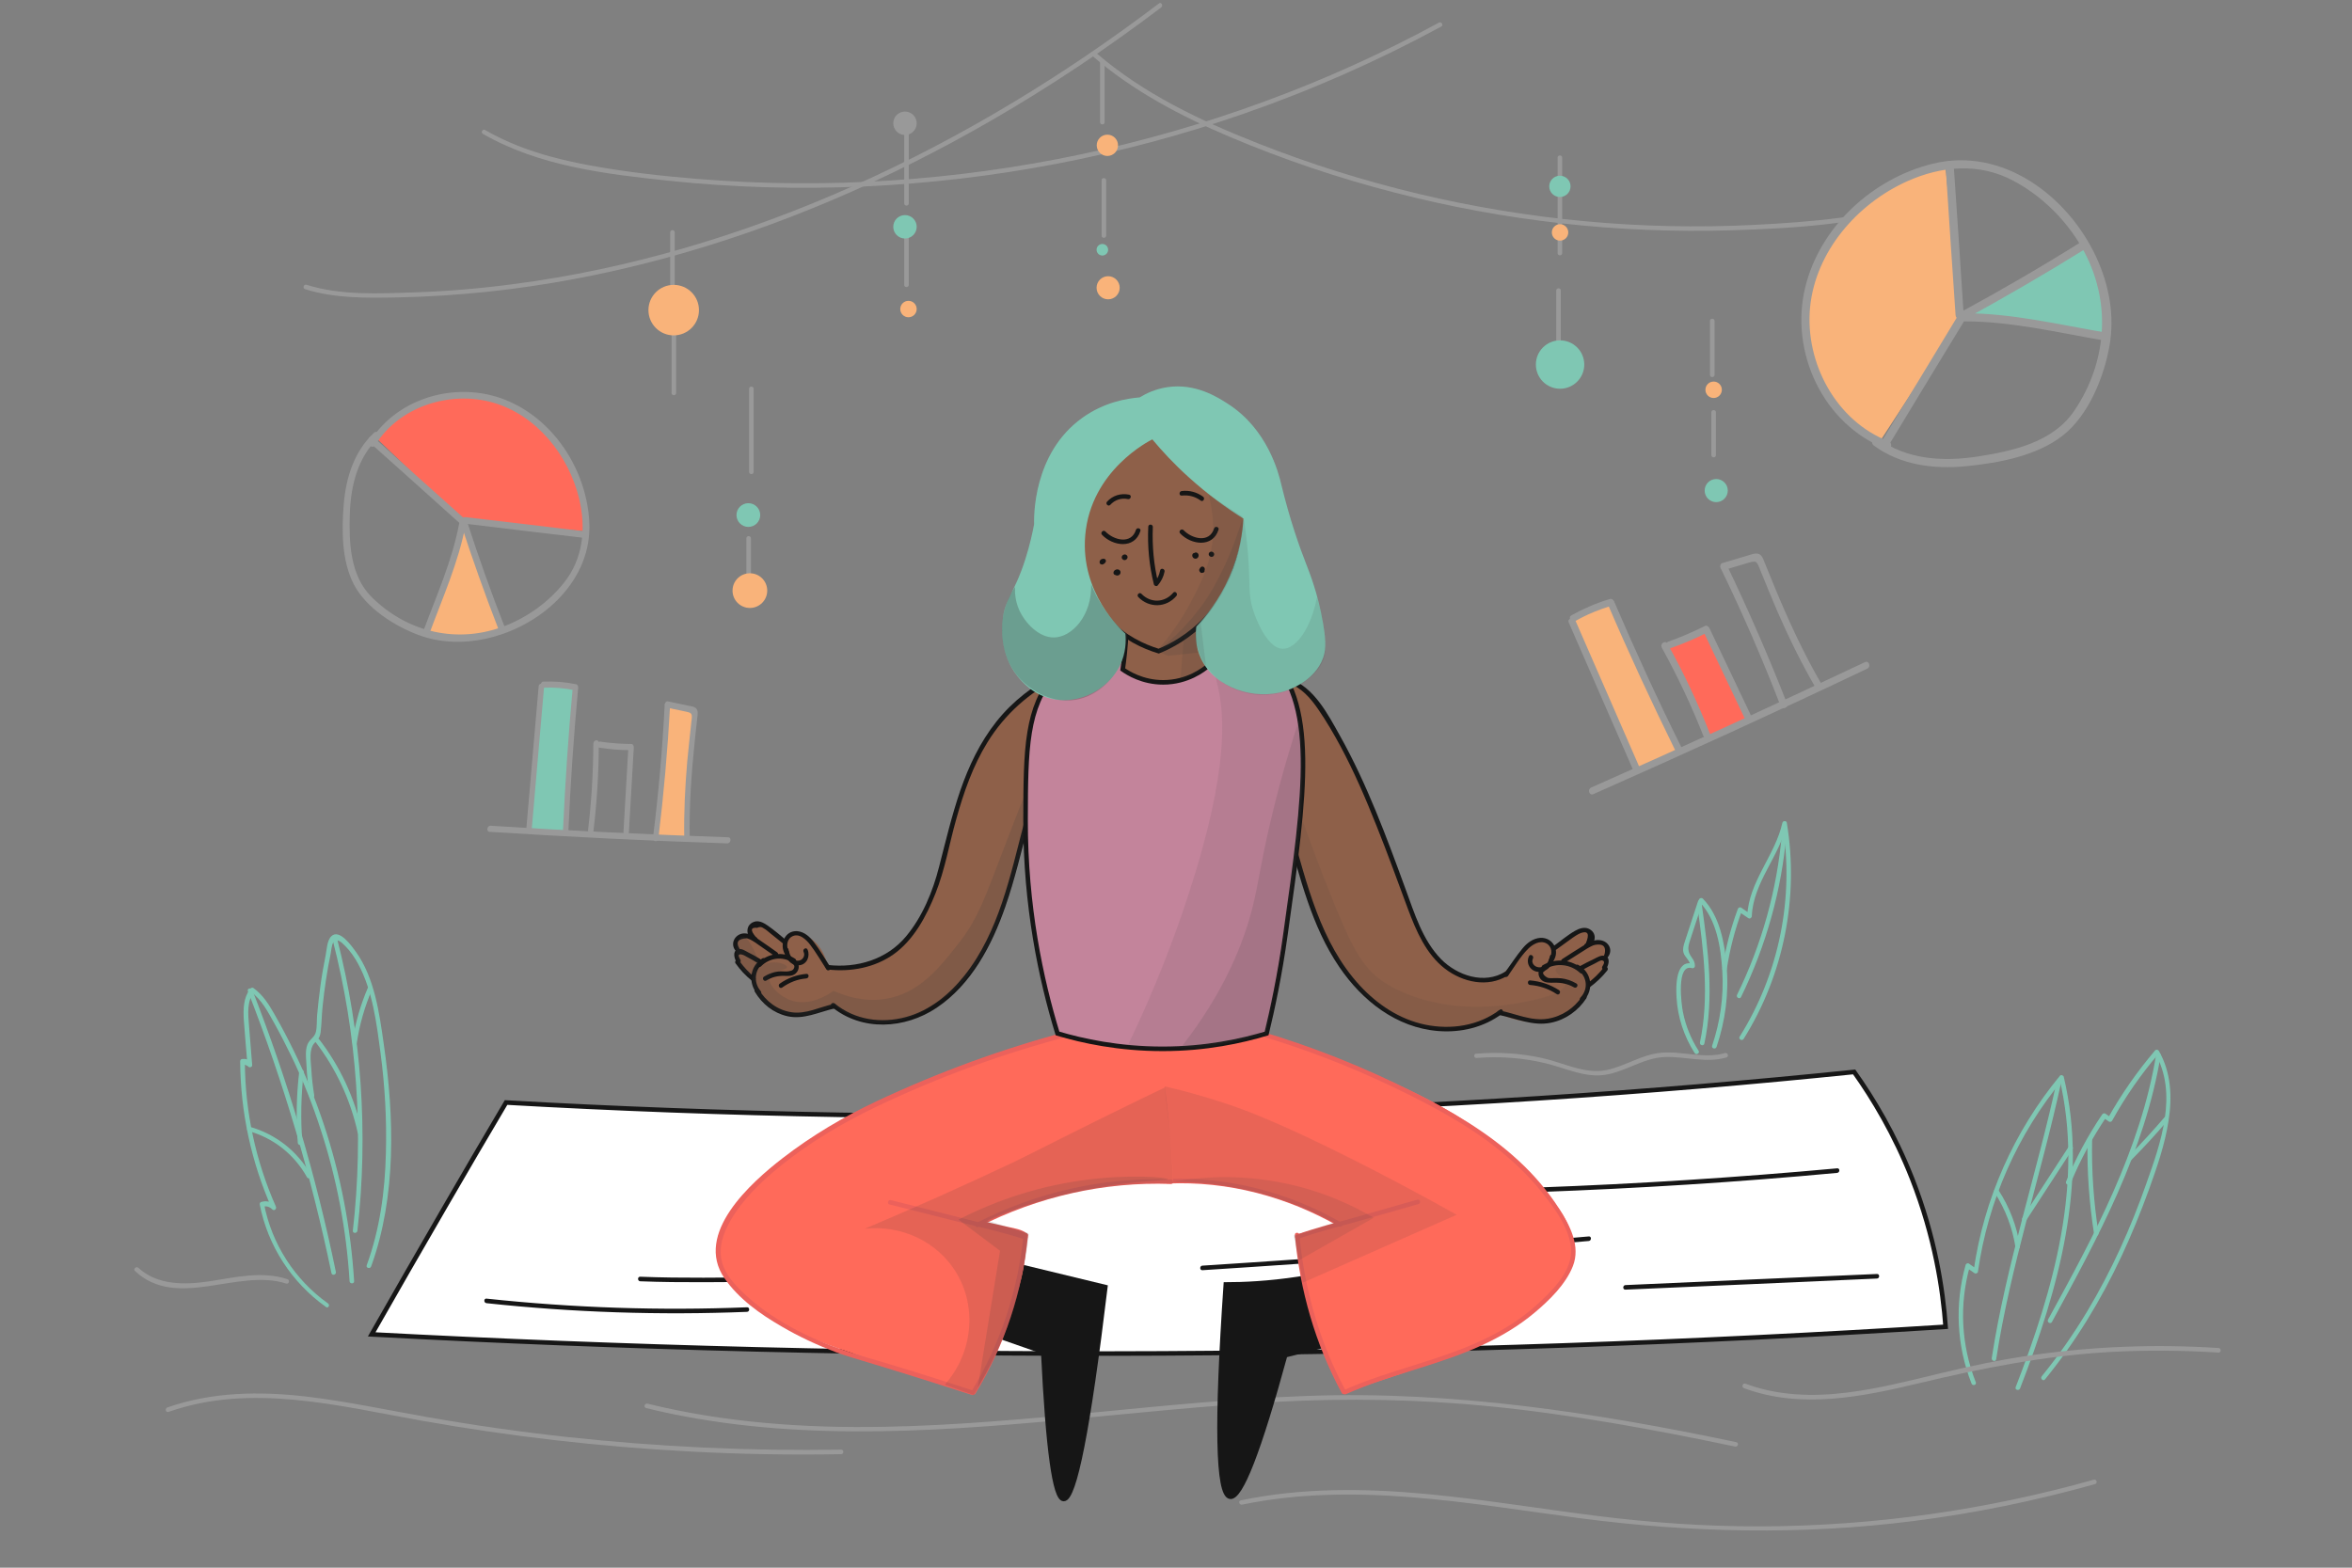 <?xml version="1.0" standalone="no"?>
<!DOCTYPE svg PUBLIC "-//W3C//DTD SVG 20010904//EN" "http://www.w3.org/TR/2001/REC-SVG-20010904/DTD/svg10.dtd">
<!-- Created using Krita: https://krita.org -->
<svg xmlns="http://www.w3.org/2000/svg" 
    xmlns:xlink="http://www.w3.org/1999/xlink"
    xmlns:krita="http://krita.org/namespaces/svg/krita"
    xmlns:sodipodi="http://sodipodi.sourceforge.net/DTD/sodipodi-0.dtd"
    width="864pt"
    height="576pt"
    viewBox="0 0 864 576">
<rect x="0" y="0" width="864" height="576" fill="#808080" stroke="none"/>
<defs/>
<g id="shape0" transform="matrix(0.559 0 0 0.559 719.5 395.025)" fill="none">
  <path id="shape0" transform="translate(-0, 0)" fill="#7fc7b3" stroke="#000000" stroke-opacity="0" stroke-width="0" stroke-linecap="square" stroke-linejoin="bevel" d="M11.274 201.897C1.674 177.497 0.274 150.797 7.374 125.597C6.674 125.897 5.874 126.197 5.174 126.497C6.974 127.697 8.674 128.997 10.474 130.197C11.174 130.697 12.574 130.197 12.674 129.297C19.274 82.797 38.674 38.797 68.674 2.597C67.874 2.397 66.974 2.197 66.174 1.897C82.574 70.597 62.274 141.097 37.474 205.097C36.774 206.897 39.674 207.697 40.374 205.897C65.374 141.297 85.574 70.397 69.074 1.097C68.874 0.097 67.274 -0.403 66.574 0.397C36.374 36.997 16.574 81.497 9.874 128.497C10.574 128.197 11.374 127.897 12.074 127.597C10.274 126.397 8.574 125.097 6.774 123.897C5.974 123.297 4.774 123.897 4.574 124.797C-2.626 150.497 -1.326 177.897 8.474 202.697C9.074 204.497 11.974 203.697 11.274 201.897Z"/>
 </g><g id="shape1" transform="matrix(0.559 0 0 0.559 749.84 385.679)" fill="none">
  <path id="shape1" transform="translate(-0, 4.44101136736208e-05)" fill="#7fc7b3" stroke="#000000" stroke-opacity="0" stroke-width="0" stroke-linecap="square" stroke-linejoin="bevel" d="M19.358 87.728C25.658 72.428 33.558 57.928 42.858 44.128C42.158 44.328 41.458 44.528 40.758 44.628C41.958 45.528 43.258 46.428 44.458 47.228C45.158 47.728 46.158 47.328 46.558 46.728C55.258 31.028 65.458 16.228 77.158 2.628C76.358 2.528 75.558 2.428 74.758 2.328C90.158 28.828 78.458 61.528 69.058 88.028C58.858 117.128 46.158 145.328 30.358 171.728C21.358 186.728 11.358 201.128 0.358 214.628C-0.842 216.128 1.258 218.228 2.458 216.728C22.658 191.928 39.258 164.628 52.758 135.728C59.458 121.428 65.358 106.828 70.758 92.028C76.058 77.328 81.258 62.328 83.658 46.828C86.158 31.028 85.358 14.828 77.258 0.728C76.758 -0.072 75.558 -0.272 74.858 0.428C63.058 14.328 52.658 29.228 43.758 45.128C44.458 44.928 45.158 44.728 45.858 44.628C44.658 43.728 43.358 42.828 42.158 42.028C41.458 41.528 40.558 41.928 40.058 42.528C30.658 56.428 22.758 71.228 16.258 86.828C15.758 88.728 18.658 89.528 19.358 87.728Z"/>
 </g><g id="shape2" transform="matrix(0.559 0 0 0.559 731.653 396.427)" fill="none">
  <path id="shape2" transform="translate(0, -0)" fill="#7fc7b3" stroke="#000000" stroke-opacity="0" stroke-width="0" stroke-linecap="square" stroke-linejoin="bevel" d="M42.822 1.086C29.622 62.186 9.522 121.686 0.022 183.486C-0.278 185.386 2.622 186.186 2.922 184.286C12.422 122.386 32.522 62.886 45.722 1.886C46.122 -0.014 43.222 -0.814 42.822 1.086Z"/>
 </g><g id="shape3" transform="matrix(0.559 0 0 0.559 752.227 386.763)" fill="none">
  <path id="shape3" transform="translate(0, -0)" fill="#7fc7b3" stroke="#000000" stroke-opacity="0" stroke-width="0" stroke-linecap="square" stroke-linejoin="bevel" d="M71.287 1.086C60.987 63.886 30.387 120.386 0.187 175.486C-0.713 177.186 1.887 178.686 2.787 176.986C33.087 121.586 63.787 64.886 74.187 1.886C74.487 -0.014 71.587 -0.814 71.287 1.086Z"/>
 </g><g id="shape4" transform="matrix(0.559 0 0 0.559 732.52 436.871)" fill="none">
  <path id="shape4" transform="translate(0, -3.41262091296812e-05)" fill="#7fc7b3" stroke="#000000" stroke-opacity="0" stroke-width="0" stroke-linecap="square" stroke-linejoin="bevel" d="M0.266 2.184C7.366 13.184 12.066 25.384 14.066 38.384C14.366 40.284 17.266 39.484 16.966 37.584C14.966 24.384 10.166 11.884 2.866 0.684C1.766 -0.916 -0.834 0.584 0.266 2.184Z"/>
 </g><g id="shape5" transform="matrix(0.559 0 0 0.559 742.8 421.007)" fill="none">
  <path id="shape5" transform="translate(0, -3.41262090728378e-05)" fill="#7fc7b3" stroke="#000000" stroke-opacity="0" stroke-width="0" stroke-linecap="square" stroke-linejoin="bevel" d="M2.866 48.784C12.966 33.284 23.066 17.684 33.166 2.184C34.266 0.584 31.666 -0.916 30.566 0.684C20.466 16.184 10.366 31.784 0.266 47.284C-0.834 48.884 1.766 50.384 2.866 48.784Z"/>
 </g><g id="shape6" transform="matrix(0.559 0 0 0.559 766.82 417.981)" fill="none">
  <path id="shape6" transform="translate(-0, -5.6843418860808e-14)" fill="#7fc7b3" stroke="#000000" stroke-opacity="0" stroke-width="0" stroke-linecap="square" stroke-linejoin="bevel" d="M0.063 1.5C-0.337 22.3 1.163 43 4.363 63.5C4.663 65.4 7.563 64.6 7.263 62.7C4.063 42.4 2.663 22 3.063 1.5C3.163 -0.5 0.163 -0.5 0.063 1.5Z"/>
 </g><g id="shape7" transform="matrix(0.559 0 0 0.559 781.62 410.152)" fill="none">
  <path id="shape7" transform="translate(0, -3.69482484643413e-05)" fill="#7fc7b3" stroke="#000000" stroke-opacity="0" stroke-width="0" stroke-linecap="square" stroke-linejoin="bevel" d="M2.562 28.516C10.762 20.216 18.762 11.516 26.362 2.616C27.562 1.116 25.462 -0.984 24.262 0.516C16.662 9.416 8.762 18.016 0.462 26.416C-0.938 27.816 1.162 29.916 2.562 28.516Z"/>
 </g><g id="group0" transform="matrix(0.559 0 0 0.559 88.222 362.889)" fill="none">
  <g id="group0" fill="none">
   <g id="group1" fill="none">
    <path id="shape8" transform="translate(0, -0)" fill="#7fc7b3" stroke="#000000" stroke-opacity="0" stroke-width="0" stroke-linecap="square" stroke-linejoin="bevel" d="M57.7 207.526C35.9 192.026 20.8 168.526 15.7 142.226C15.4 142.826 15 143.426 14.7 144.026C17.1 143.326 19.3 143.926 21.1 145.726C22.4 147.026 24.1 145.426 23.5 143.926C10.2 113.926 3.2 81.427 3.1 48.627C2.7 49.127 2.4 49.627 2 50.028C3 50.528 4.1 51.127 5.1 51.627C5.8 52.828 8 52.426 7.9 50.828C7.2 42.127 6.5 33.428 5.8 24.727C5.2 17.027 4.3 8.926 9.3 2.426C8.6 2.626 7.9 2.826 7.2 2.926C14.2 7.926 18.3 16.026 22.4 23.328C26.4 30.526 30.2 37.928 33.8 45.328C41.3 60.926 47.7 77.028 53 93.528C63.5 125.726 69.8 159.126 71.9 192.926C72 194.826 75 194.826 74.9 192.926C72.7 157.726 66 122.826 54.8 89.328C49.3 72.927 42.8 56.926 35.2 41.426C31.3 33.428 27.2 25.628 22.8 17.927C19 11.227 15.1 4.826 8.7 0.226C8 -0.274 7.1 0.126 6.6 0.726C2.1 6.626 2 14.027 2.4 21.227C3.1 31.026 4 40.828 4.8 50.727C5.7 50.426 6.7 50.227 7.6 49.926C6.1 47.328 4 46.528 1.1 46.926C0.5 47.028 0 47.727 0 48.328C0.2 81.728 7.3 114.626 20.8 145.126C21.6 144.526 22.4 143.926 23.2 143.326C20.6 140.626 17.4 139.826 13.9 140.826C13.1 141.026 12.7 141.826 12.9 142.626C18.2 169.726 33.8 193.726 56.2 209.726C57.8 211.226 59.3 208.626 57.7 207.526Z"/>
   </g>
  </g>
 </g><g id="group1" transform="matrix(0.559 0 0 0.559 112.378 343.271)" fill="none">
  <g id="group2" fill="none">
   <g id="group3" fill="none">
    <path id="shape9" transform="translate(0, 6.0465329283943e-05)" fill="#7fc7b3" stroke="#000000" stroke-opacity="0" stroke-width="0" stroke-linecap="square" stroke-linejoin="bevel" d="M5.456 105.847C4.556 100.147 3.856 94.447 3.556 88.747C3.256 83.447 1.756 75.547 5.756 71.347C8.056 69.047 9.156 67.947 9.656 64.447C10.356 58.847 10.356 53.147 10.956 47.547C12.156 35.847 13.856 24.347 16.256 12.847C16.656 10.947 16.856 7.347 17.856 5.647C20.256 1.747 23.956 5.847 25.856 7.747C29.256 11.147 31.956 15.147 34.256 19.347C43.856 36.947 46.456 58.647 49.056 78.247C51.956 100.047 53.156 122.047 52.556 144.047C51.956 169.047 48.556 193.947 39.956 217.547C39.256 219.347 42.156 220.147 42.856 218.347C59.556 172.247 58.056 119.947 51.156 72.147C48.256 51.847 45.156 28.747 32.856 11.547C30.156 7.847 21.956 -3.953 16.656 1.347C13.856 4.047 13.656 10.347 12.956 13.847C11.656 20.447 10.456 27.047 9.556 33.747C8.656 40.247 7.956 46.747 7.356 53.247C7.056 56.747 7.356 60.747 6.556 64.147C5.756 67.447 3.356 68.447 1.756 71.047C-0.844 75.047 0.156 81.347 0.356 85.847C0.656 92.747 1.456 99.647 2.556 106.547C2.856 108.547 5.756 107.747 5.456 105.847Z"/>
   </g>
  </g>
 </g><g id="group2" transform="matrix(0.559 0 0 0.559 122.152 344.239)" fill="none">
  <g id="group4" fill="none">
   <g id="group5" fill="none">
    <path id="shape10" transform="translate(0, 0)" fill="#7fc7b3" stroke="#000000" stroke-opacity="0" stroke-width="0" stroke-linecap="square" stroke-linejoin="bevel" d="M0.058 1.815C16.158 64.215 20.658 129.115 13.358 193.115C13.158 195.015 16.158 195.015 16.358 193.115C23.658 128.815 19.058 63.615 2.958 1.015C2.458 -0.785 -0.442 0.015 0.058 1.815Z"/>
   </g>
  </g>
 </g><g id="group3" transform="matrix(0.559 0 0 0.559 90.994 363.175)" fill="none">
  <g id="group6" fill="none">
   <g id="group7" fill="none">
    <path id="shape11" transform="translate(-0, 0)" fill="#7fc7b3" stroke="#000000" stroke-opacity="0" stroke-width="0" stroke-linecap="square" stroke-linejoin="bevel" d="M0.138 1.815C23.638 61.915 41.938 123.915 55.038 187.115C55.438 189.015 58.338 188.215 57.938 186.315C44.938 123.115 26.538 61.115 3.038 1.015C2.238 -0.785 -0.662 0.015 0.138 1.815Z"/>
   </g>
  </g>
 </g><g id="group4" transform="matrix(0.559 0 0 0.559 90.743 413.97)" fill="none">
  <g id="group8" fill="none">
   <g id="group9" fill="none">
    <path id="shape12" transform="translate(-0, -0)" fill="#7fc7b3" stroke="#000000" stroke-opacity="0" stroke-width="0" stroke-linecap="square" stroke-linejoin="bevel" d="M1.086 2.881C17.486 7.481 31.086 18.281 39.386 33.181C40.286 34.881 42.886 33.381 41.986 31.681C33.286 16.181 18.886 4.881 1.886 0.081C-0.014 -0.519 -0.814 2.381 1.086 2.881Z"/>
   </g>
  </g>
 </g><g id="group5" transform="matrix(0.559 0 0 0.559 108.991 393.11)" fill="none">
  <g id="group10" fill="none">
   <g id="group11" fill="none">
    <path id="shape13" fill="#7fc7b3" stroke="#000000" stroke-opacity="0" stroke-width="0" stroke-linecap="square" stroke-linejoin="bevel" d="M1.62 1.425C-0.18 16.925 -0.48 32.425 0.72 47.925C0.82 49.825 3.82 49.825 3.72 47.925C2.52 32.425 2.82 16.925 4.62 1.425C4.82 -0.475 1.82 -0.475 1.62 1.425Z"/>
   </g>
  </g>
 </g><g id="group6" transform="matrix(0.559 0 0 0.559 115.668 381.514)" fill="none">
  <g id="group12" fill="none">
   <g id="group13" fill="none">
    <path id="shape14" transform="translate(0, -3.41262091296812e-05)" fill="#7fc7b3" stroke="#000000" stroke-opacity="0" stroke-width="0" stroke-linecap="square" stroke-linejoin="bevel" d="M0.266 2.184C13.866 19.884 23.366 40.284 28.166 62.084C28.566 63.984 31.466 63.184 31.066 61.284C26.166 39.284 16.666 18.584 2.866 0.684C1.766 -0.916 -0.834 0.584 0.266 2.184Z"/>
   </g>
  </g>
 </g><g id="group7" transform="matrix(0.559 0 0 0.559 129.434 362.182)" fill="none">
  <g id="group14" fill="none">
   <g id="group15" fill="none">
    <path id="shape15" transform="translate(0, -0)" fill="#7fc7b3" stroke="#000000" stroke-opacity="0" stroke-width="0" stroke-linecap="square" stroke-linejoin="bevel" d="M10.422 0.792C5.422 12.392 1.922 24.392 0.022 36.892C-0.278 38.792 2.622 39.592 2.922 37.692C4.722 25.492 8.122 13.692 13.022 2.292C13.822 0.592 11.222 -1.008 10.422 0.792Z"/>
   </g>
  </g>
 </g><g id="group8" transform="matrix(0.559 0 0 0.559 60.899 512.001)" fill="none">
  <g id="group16" fill="none">
   <g id="group17" fill="none">
    <path id="shape16" transform="translate(0, 0)" fill="#999999" stroke="#000000" stroke-opacity="0" stroke-width="0" stroke-linecap="square" stroke-linejoin="bevel" d="M1.815 12.085C56.015 -7.015 113.815 8.185 168.215 17.885C226.315 28.185 285.015 34.985 343.815 38.085C377.115 39.885 410.415 40.485 443.815 39.885C445.715 39.885 445.715 36.885 443.815 36.885C383.715 37.885 323.515 35.085 263.715 28.585C233.315 25.285 203.015 20.985 172.915 15.685C146.015 10.985 119.215 5.185 92.115 1.985C61.615 -1.515 30.315 -1.115 1.015 9.185C-0.785 9.885 0.015 12.785 1.815 12.085Z"/>
   </g>
  </g>
 </g><g id="group9" transform="matrix(0.559 0 0 0.559 236.763 512.605)" fill="none">
  <g id="group18" fill="none">
   <g id="group19" fill="none">
    <path id="shape17" transform="translate(-0, 0)" fill="#999999" stroke="#000000" stroke-opacity="0" stroke-width="0" stroke-linecap="square" stroke-linejoin="bevel" d="M1.08 8.502C90.78 30.502 183.68 24.701 274.68 16.302C321.48 12.002 368.18 6.902 415.08 4.402C461.88 1.902 508.58 2.702 555.28 7.302C609.58 12.7 663.28 22.602 716.68 33.801C718.58 34.202 719.38 31.302 717.48 30.901C624.68 11.402 530.98 -2.898 435.98 0.502C342.98 3.802 250.78 19.102 157.68 20.802C105.38 21.802 52.88 18.102 1.98 5.602C-0.02 5.102 -0.82 8.002 1.08 8.502Z"/>
   </g>
  </g>
 </g><g id="shape18" transform="matrix(0.559 0 0 0.559 455.211 543.632)" fill="none">
  <path id="shape8" transform="translate(0, 0)" fill="#999999" stroke="#000000" stroke-opacity="0" stroke-width="0" stroke-linecap="square" stroke-linejoin="bevel" d="M1.909 16.458C75.509 1.258 150.409 15.658 223.709 25.358C296.609 34.958 370.009 36.558 443.009 27.258C483.409 22.158 523.309 13.958 562.409 2.958C564.309 2.458 563.509 -0.442 561.609 0.058C490.709 20.058 417.209 30.458 343.509 30.758C306.909 30.858 270.509 28.358 234.209 23.758C197.109 19.058 160.209 12.958 123.009 9.458C82.309 5.658 41.209 5.258 1.009 13.658C-0.791 13.958 0.009 16.858 1.909 16.458Z"/>
 </g><g id="shape19" transform="matrix(0.559 0 0 0.559 640.102 494.58)" fill="none">
  <path id="shape9" transform="translate(0, 0)" fill="#999999" stroke="#000000" stroke-opacity="0" stroke-width="0" stroke-linecap="square" stroke-linejoin="bevel" d="M1.015 27.672C38.415 41.572 78.615 33.371 116.115 24.372C157.615 14.472 198.915 6.272 241.615 3.872C265.315 2.572 289.115 2.772 312.815 4.272C314.715 4.372 314.715 1.372 312.815 1.272C271.615 -1.428 230.315 0.172 189.415 6.072C169.015 9.072 148.815 13.271 128.815 18.172C108.915 22.971 88.915 28.072 68.515 30.572C46.015 33.371 23.215 32.672 1.815 24.672C0.015 24.172 -0.785 27.072 1.015 27.672Z"/>
 </g><g id="group10" transform="matrix(0.559 0 0 0.559 615.786 330.569)" fill="none">
  <g id="group20" fill="none">
   <g id="group21" fill="none">
    <path id="shape20" transform="translate(0, -0)" fill="#7fc7b3" stroke="#000000" stroke-opacity="0" stroke-width="0" stroke-linecap="square" stroke-linejoin="bevel" d="M14.245 1.086C11.345 10.086 8.345 18.986 5.445 27.986C4.745 30.286 4.045 32.486 4.745 34.886C5.745 38.086 9.145 39.986 9.245 43.586C9.845 43.086 10.545 42.586 11.145 42.186C-0.655 38.686 -0.255 57.486 0.145 64.086C0.845 77.186 5.045 89.786 12.045 100.786C13.045 102.386 15.645 100.886 14.645 99.286C9.645 91.486 6.145 82.886 4.345 73.786C3.345 68.886 -0.155 41.886 10.345 44.986C11.245 45.286 12.245 44.486 12.245 43.586C12.245 41.186 11.345 39.586 9.945 37.686C7.345 33.986 7.545 31.286 8.945 26.986C11.645 18.586 14.445 10.286 17.145 1.886C17.745 -0.014 14.845 -0.814 14.245 1.086Z"/>
   </g>
  </g>
 </g><g id="group11" transform="matrix(0.559 0 0 0.559 624.045 329.943)" fill="none">
  <g id="group22" fill="none">
   <g id="group23" fill="none">
    <path id="shape21" transform="translate(-0, 2.14120120745065e-05)" fill="#7fc7b3" stroke="#000000" stroke-opacity="0" stroke-width="0" stroke-linecap="square" stroke-linejoin="bevel" d="M0.46 2.608C11.76 14.108 14.56 32.808 15.46 48.208C16.46 64.808 14.06 81.408 8.76 97.108C8.16 98.908 11.06 99.708 11.66 97.908C17.46 80.808 19.86 62.608 18.26 44.608C16.96 29.308 13.76 11.808 2.66 0.408C1.16 -0.892 -0.94 1.208 0.46 2.608Z"/>
   </g>
  </g>
 </g><g id="group12" transform="matrix(0.559 0 0 0.559 632.715 301.689)" fill="none">
  <g id="group24" fill="none">
   <g id="group25" fill="none">
    <path id="shape22" transform="translate(0, 0)" fill="#7fc7b3" stroke="#000000" stroke-opacity="0" stroke-width="0" stroke-linecap="square" stroke-linejoin="bevel" d="M2.838 97.688C4.838 84.288 8.238 71.288 12.938 58.588C12.238 58.888 11.438 59.188 10.738 59.488C12.838 60.888 14.938 62.388 17.038 63.788C18.038 64.488 19.238 63.588 19.338 62.488C20.238 40.188 37.638 23.088 42.338 1.888L39.438 1.888C47.438 50.088 37.338 100.288 11.338 141.688C10.338 143.288 12.938 144.788 13.938 143.188C40.338 101.088 50.438 50.088 42.338 1.088C42.138 -0.412 39.738 -0.312 39.438 1.088C34.638 22.688 17.238 39.788 16.338 62.488C17.138 62.088 17.838 61.588 18.638 61.188C16.538 59.788 14.438 58.288 12.338 56.888C11.438 56.288 10.438 56.988 10.138 57.788C5.438 70.488 2.038 83.488 0.038 96.888C-0.362 98.788 2.538 99.588 2.838 97.688Z"/>
   </g>
  </g>
 </g><g id="group13" transform="matrix(0.559 0 0 0.559 638.012 305.39)" fill="none">
  <g id="group26" fill="none">
   <g id="group27" fill="none">
    <path id="shape23" transform="translate(0, 0)" fill="#7fc7b3" stroke="#000000" stroke-opacity="0" stroke-width="0" stroke-linecap="square" stroke-linejoin="bevel" d="M29.656 1.463C26.456 38.363 16.456 74.363 0.156 107.563C-0.644 109.263 1.856 110.763 2.756 109.063C19.256 75.263 29.456 38.863 32.656 1.463C32.756 -0.537 29.756 -0.437 29.656 1.463Z"/>
   </g>
  </g>
 </g><g id="group14" transform="matrix(0.559 0 0 0.559 623.515 331.687)" fill="none">
  <g id="group28" fill="none">
   <g id="group29" fill="none">
    <path id="shape24" transform="translate(0, -0)" fill="#7fc7b3" stroke="#000000" stroke-opacity="0" stroke-width="0" stroke-linecap="square" stroke-linejoin="bevel" d="M0.01 1.886C4.11 31.686 8.01 62.086 1.71 91.786C1.31 93.686 4.21 94.486 4.61 92.586C11.11 62.286 7.11 31.386 2.91 1.086C2.71 -0.814 -0.19 -0.014 0.01 1.886Z"/>
   </g>
  </g>
 </g><g id="group15" transform="matrix(0.559 0 0 0.559 541.553 386.698)" fill="none">
  <g id="group30" fill="none">
   <g id="group31" fill="none">
    <path id="shape25" transform="translate(0, 0)" fill="#999999" stroke="#000000" stroke-opacity="0" stroke-width="0" stroke-linecap="square" stroke-linejoin="bevel" d="M1.438 3.604C16.838 2.404 32.338 3.504 47.338 7.204C60.038 10.304 72.638 16.704 85.938 14.704C99.638 12.604 111.138 3.504 125.238 3.004C138.838 2.504 152.238 7.204 165.638 3.304C167.538 2.804 166.738 -0.096 164.838 0.404C150.838 4.404 136.738 -1.096 122.638 0.204C109.838 1.404 99.138 9.104 86.738 11.604C72.438 14.404 58.238 6.604 44.438 3.604C30.238 0.504 15.738 -0.396 1.338 0.804C-0.462 0.704 -0.462 3.704 1.438 3.604Z"/>
   </g>
  </g>
 </g><g id="group16" transform="matrix(0.559 0 0 0.559 49.343 465.597)" fill="none">
  <g id="group32" fill="none">
   <g id="group33" fill="none">
    <path id="shape26" transform="translate(7.13537995480351e-05, -0)" fill="#999999" stroke="#000000" stroke-opacity="0" stroke-width="0" stroke-linecap="square" stroke-linejoin="bevel" d="M0.503 2.557C28.103 28.357 68.103 0.457 99.803 10.757C101.603 11.357 102.403 8.457 100.603 7.857C83.703 2.357 66.403 6.657 49.403 9.257C33.503 11.657 15.203 12.057 2.603 0.357C1.203 -0.843 -0.997 1.257 0.503 2.557Z"/>
   </g>
  </g>
 </g><g id="shape27" transform="matrix(0.559 0 0 0.559 136.54 393.85)" fill="none">
  <path id="shape10" fill="#ffffff" stroke="#161616" stroke-width="3" stroke-linecap="butt" stroke-linejoin="miter" stroke-miterlimit="10" d="M1034.3 167.5C871.4 177.8 699.4 184.1 519 185C337.3 185.9 164 181.2 0 172.5C16.1 144.2 32.3 116 48.6 87.9C61.7 65.2 75 42.6 88.3 20.1C229.3 28.1 381.7 31.3 544 27.3C696.9 23.5 840.7 13.7 974.2 0C986.5 17.3 1000.7 40.7 1012.3 70.2C1027.3 108.5 1032.5 142.8 1034.3 167.5Z"/>
 </g><g id="group17" transform="matrix(0.559 0 0 0.559 177.918 477.131)" fill="none">
  <g id="group34" fill="none">
   <g id="group35" fill="none">
    <path id="shape28" transform="translate(0, 0)" fill="#161616" stroke="#000000" stroke-opacity="0" stroke-width="0" stroke-linecap="square" stroke-linejoin="bevel" d="M1.425 3.01C58.225 9.11 115.425 11.01 172.625 8.71C174.525 8.61 174.525 5.61 172.625 5.71C115.525 8.01 58.325 6.11 1.425 0.01C-0.475 -0.19 -0.475 2.81 1.425 3.01Z"/>
   </g>
  </g>
 </g><g id="group18" transform="matrix(0.559 0 0 0.559 234.391 469.091)" fill="none">
  <g id="group36" fill="none">
   <g id="group37" fill="none">
    <path id="shape29" transform="translate(0, -0)" fill="#161616" stroke="#000000" stroke-opacity="0" stroke-width="0" stroke-linecap="square" stroke-linejoin="bevel" d="M1.425 3.002C29.125 4.102 56.925 3.402 84.625 3.402C112.725 3.302 140.725 3.302 168.825 3.202C170.725 3.202 170.725 0.202 168.825 0.202C140.725 0.302 112.725 0.302 84.625 0.402C56.925 0.502 29.125 1.102 1.425 0.002C-0.475 -0.098 -0.475 2.902 1.425 3.002Z"/>
   </g>
  </g>
 </g><g id="group19" transform="matrix(0.559 0 0 0.559 440.903 454.284)" fill="none">
  <g id="group38" fill="none">
   <g id="group39" fill="none">
    <path id="shape30" transform="translate(-5.6843418860808e-14, 0)" fill="#161616" stroke="#000000" stroke-opacity="0" stroke-width="0" stroke-linecap="square" stroke-linejoin="bevel" d="M1.425 22.21C86.125 16.81 170.725 10.41 255.325 3.01C257.225 2.81 257.225 -0.19 255.325 0.01C170.825 7.41 86.125 13.81 1.425 19.21C-0.475 19.31 -0.475 22.31 1.425 22.21Z"/>
   </g>
  </g>
 </g><g id="group20" transform="matrix(0.559 0 0 0.559 564.239 429.259)" fill="none">
  <g id="group40" fill="none">
   <g id="group41" fill="none">
    <path id="shape31" transform="translate(0, 0)" fill="#161616" stroke="#000000" stroke-opacity="0" stroke-width="0" stroke-linecap="square" stroke-linejoin="bevel" d="M1.425 15.61C67.025 13.21 132.525 9.11 197.925 3.01C199.825 2.81 199.825 -0.19 197.925 0.01C132.525 6.01 67.025 10.21 1.425 12.61C-0.475 12.61 -0.475 15.61 1.425 15.61Z"/>
   </g>
  </g>
 </g><g id="group21" transform="matrix(0.559 0 0 0.559 596.303 468.085)" fill="none">
  <g id="group42" fill="none">
   <g id="group43" fill="none">
    <path id="shape32" transform="translate(-1.13686837721616e-13, -0)" fill="#161616" stroke="#000000" stroke-opacity="0" stroke-width="0" stroke-linecap="square" stroke-linejoin="bevel" d="M1.425 10.302C56.525 7.902 111.625 5.502 166.725 3.002C168.625 2.902 168.625 -0.098 166.725 0.002C111.625 2.402 56.525 4.802 1.425 7.302C-0.475 7.402 -0.475 10.402 1.425 10.302Z"/>
   </g>
  </g>
 </g><g id="group44" transform="matrix(0.667 0 0 0.667 48 0)" fill="none"/><g id="group46" transform="matrix(0.667 0 0 0.667 48 0)" fill="none"/><g id="group48" transform="matrix(0.667 0 0 0.667 48 0)" fill="none"/><g id="group50" transform="matrix(0.667 0 0 0.667 48 0)" fill="none"/><g id="group52" transform="matrix(0.667 0 0 0.667 48 0)" fill="none"/><g id="group22" transform="matrix(0.559 0 0 0.559 111.511 1.1)" fill="none">
  <g id="group54" fill="none">
   <g id="group55" fill="none">
    <path id="shape39" transform="translate(0, 3.35396617439088e-05)" fill="#999999" stroke="#000000" stroke-opacity="0" stroke-width="0" stroke-linecap="square" stroke-linejoin="bevel" d="M1.009 188.109C20.809 194.309 41.809 193.909 62.309 193.509C81.909 193.109 101.409 191.809 120.809 189.809C159.509 185.709 197.809 178.409 235.409 168.309C311.509 147.909 384.409 116.309 452.509 76.909C491.109 54.609 528.109 29.809 563.609 2.909C565.109 1.709 563.609 -0.891 562.109 0.309C500.009 47.409 433.009 88.209 361.809 120.009C290.409 151.909 214.609 174.909 136.909 184.909C115.609 187.709 94.109 189.509 72.609 190.209C49.209 191.009 24.509 192.309 1.909 185.209C0.009 184.709 -0.791 187.509 1.009 188.109Z"/>
   </g>
  </g>
 </g><g id="group23" transform="matrix(0.559 0 0 0.559 401.081 19.198)" fill="none">
  <g id="group56" fill="none">
   <g id="group57" fill="none">
    <path id="shape40" transform="translate(-0, -5.76670043948013e-05)" fill="#999999" stroke="#000000" stroke-opacity="0" stroke-width="0" stroke-linecap="square" stroke-linejoin="bevel" d="M0.513 2.509C27.213 25.609 58.713 42.109 91.113 55.809C125.913 70.509 161.913 82.709 198.513 92.109C270.913 110.909 346.013 119.309 420.713 117.009C463.313 115.709 507.813 112.809 548.513 99.209C550.313 98.609 549.513 95.709 547.713 96.309C511.513 108.509 472.413 111.609 434.513 113.509C397.813 115.309 361.013 114.509 324.513 111.109C250.613 104.309 177.713 87.009 108.713 59.709C71.013 44.809 33.713 27.109 2.813 0.409C1.113 -0.891 -0.987 1.209 0.513 2.509Z"/>
   </g>
  </g>
 </g><g id="group24" transform="matrix(0.559 0 0 0.559 176.991 8.206)" fill="none">
  <g id="group58" fill="none">
   <g id="group59" fill="none">
    <path id="shape41" transform="translate(-3.41262090728378e-05, 0)" fill="#999999" stroke="#000000" stroke-opacity="0" stroke-width="0" stroke-linecap="square" stroke-linejoin="bevel" d="M0.684 73.287C37.384 94.487 81.084 99.687 122.484 104.087C165.084 108.587 208.084 109.787 250.984 107.887C335.584 104.087 419.784 88.087 499.784 60.387C544.884 44.787 588.584 25.487 630.484 2.787C632.184 1.887 630.684 -0.713 628.984 0.187C555.284 40.287 475.684 69.387 393.584 86.787C311.284 104.187 226.384 109.787 142.484 102.987C118.684 101.087 94.784 98.387 71.284 94.087C47.184 89.687 23.484 83.087 2.184 70.787C0.584 69.787 -0.916 72.387 0.684 73.287Z"/>
   </g>
  </g>
 </g><g id="group25" transform="matrix(0.559 0 0 0.559 246.192 84.558)" fill="none">
  <g id="group60" fill="none">
   <g id="group61" fill="none">
    <path id="shape42" fill="#999999" stroke="#000000" stroke-opacity="0" stroke-width="0" stroke-linecap="square" stroke-linejoin="bevel" d="M0 1.5L0 38.8C0 40.7 3 40.7 3 38.8L3 1.5C3 -0.5 0 -0.5 0 1.5Z"/>
   </g>
  </g>
 </g><g id="group26" transform="matrix(0.559 0 0 0.559 246.695 119.156)" fill="none">
  <g id="group62" fill="none">
   <g id="group63" fill="none">
    <path id="shape43" transform="translate(0, 0)" fill="#999999" stroke="#000000" stroke-opacity="0" stroke-width="0" stroke-linecap="square" stroke-linejoin="bevel" d="M0 1.463L0 45.163C0 47.063 3 47.063 3 45.163L3 1.463C3 -0.437 0 -0.537 0 1.463Z"/>
   </g>
  </g>
 </g><g id="group27" transform="matrix(0.559 0 0 0.559 275.183 142.037)" fill="none">
  <g id="group64" fill="none">
   <g id="group65" fill="none">
    <path id="shape44" fill="#999999" stroke="#000000" stroke-opacity="0" stroke-width="0" stroke-linecap="square" stroke-linejoin="bevel" d="M0 1.5L0 56.1C0 58 3 58 3 56.1L3 1.5C3 -0.5 0 -0.5 0 1.5Z"/>
   </g>
  </g>
 </g><g id="group28" transform="matrix(0.559 0 0 0.559 274.177 196.989)" fill="none">
  <g id="group66" fill="none">
   <g id="group67" fill="none">
    <path id="shape45" fill="#999999" stroke="#000000" stroke-opacity="0" stroke-width="0" stroke-linecap="square" stroke-linejoin="bevel" d="M0 1.425L0 27.825C0 29.725 3 29.725 3 27.825L3 1.425C3 -0.475 0 -0.475 0 1.425Z"/>
   </g>
  </g>
 </g><g id="group29" transform="matrix(0.559 0 0 0.559 332.159 46.951)" fill="none">
  <g id="group68" fill="none">
   <g id="group69" fill="none">
    <path id="shape46" fill="#999999" stroke="#000000" stroke-opacity="0" stroke-width="0" stroke-linecap="square" stroke-linejoin="bevel" d="M0 1.425L0 49.725C0 51.625 3 51.625 3 49.725L3 1.425C3 -0.475 0 -0.475 0 1.425Z"/>
   </g>
  </g>
 </g><g id="group30" transform="matrix(0.559 0 0 0.559 332.159 83.539)" fill="none">
  <g id="group70" fill="none">
   <g id="group71" fill="none">
    <path id="shape47" fill="#999999" stroke="#000000" stroke-opacity="0" stroke-width="0" stroke-linecap="square" stroke-linejoin="bevel" d="M0 1.425L0 37.825C0 39.725 3 39.725 3 37.825L3 1.425C3 -0.475 0 -0.475 0 1.425Z"/>
   </g>
  </g>
 </g><g id="group31" transform="matrix(0.559 0 0 0.559 572.185 57.117)" fill="none">
  <g id="group72" fill="none">
   <g id="group73" fill="none">
    <path id="shape48" fill="#999999" stroke="#000000" stroke-opacity="0" stroke-width="0" stroke-linecap="square" stroke-linejoin="bevel" d="M0 1.425L0 64.225C0 66.125 3 66.125 3 64.225L3 1.425C3 -0.475 0 -0.475 0 1.425Z"/>
   </g>
  </g>
 </g><g id="group32" transform="matrix(0.559 0 0 0.559 571.683 105.938)" fill="none">
  <g id="group74" fill="none">
   <g id="group75" fill="none">
    <path id="shape49" fill="#999999" stroke="#000000" stroke-opacity="0" stroke-width="0" stroke-linecap="square" stroke-linejoin="bevel" d="M0 1.425L0 34.225C0 36.125 3 36.125 3 34.225L3 1.425C3 -0.475 0 -0.475 0 1.425Z"/>
   </g>
  </g>
 </g><g id="group33" transform="matrix(0.559 0 0 0.559 404.105 21.682)" fill="none">
  <g id="group76" fill="none">
   <g id="group77" fill="none">
    <path id="shape50" transform="translate(0, 0)" fill="#999999" stroke="#000000" stroke-opacity="0" stroke-width="0" stroke-linecap="square" stroke-linejoin="bevel" d="M0 1.463L0 41.563C0 43.463 3 43.463 3 41.563L3 1.463C3 -0.437 0 -0.537 0 1.463Z"/>
   </g>
  </g>
 </g><g id="group34" transform="matrix(0.559 0 0 0.559 404.664 65.44)" fill="none">
  <g id="group78" fill="none">
   <g id="group79" fill="none">
    <path id="shape51" fill="#999999" stroke="#000000" stroke-opacity="0" stroke-width="0" stroke-linecap="square" stroke-linejoin="bevel" d="M0 1.425L0 37.825C0 39.725 3 39.725 3 37.825L3 1.425C3 -0.475 0 -0.475 0 1.425Z"/>
   </g>
  </g>
 </g><g id="group35" transform="matrix(0.559 0 0 0.559 628.156 117.11)" fill="none">
  <g id="group80" fill="none">
   <g id="group81" fill="none">
    <path id="shape52" fill="#999999" stroke="#000000" stroke-opacity="0" stroke-width="0" stroke-linecap="square" stroke-linejoin="bevel" d="M0 1.425L0 36.925C0 38.825 3 38.825 3 36.925L3 1.425C3 -0.475 0 -0.475 0 1.425Z"/>
   </g>
  </g>
 </g><g id="group36" transform="matrix(0.559 0 0 0.559 628.659 150.681)" fill="none">
  <g id="group82" fill="none">
   <g id="group83" fill="none">
    <path id="shape53" fill="#999999" stroke="#000000" stroke-opacity="0" stroke-width="0" stroke-linecap="square" stroke-linejoin="bevel" d="M0 1.425L0 29.625C0 31.525 3 31.525 3 29.625L3 1.425C3 -0.475 0 -0.475 0 1.425Z"/>
   </g>
  </g>
 </g><g id="shape54" transform="matrix(0.559 0 0 0.559 238.204 104.667)" fill="none">
  <circle id="shape11" r="16.6" cx="16.6" cy="16.6" fill="#f9b37a" fill-rule="evenodd" stroke="#000000" stroke-opacity="0" stroke-width="0" stroke-linecap="square" stroke-linejoin="bevel"/>
 </g><g id="shape55" transform="matrix(0.559 0 0 0.559 269.094 210.632)" fill="none">
  <circle id="shape12" r="11.4" cx="11.4" cy="11.4" fill="#f9b37a" fill-rule="evenodd" stroke="#000000" stroke-opacity="0" stroke-width="0" stroke-linecap="square" stroke-linejoin="bevel"/>
 </g><g id="shape56" transform="matrix(0.559 0 0 0.559 330.707 110.533)" fill="none">
  <circle id="shape13" r="5.4" cx="5.4" cy="5.4" fill="#f9b37a" fill-rule="evenodd" stroke="#000000" stroke-opacity="0" stroke-width="0" stroke-linecap="square" stroke-linejoin="bevel"/>
 </g><g id="shape57" transform="matrix(0.559 0 0 0.559 402.821 101.483)" fill="none">
  <circle id="shape14" r="7.6" cx="7.6" cy="7.6" fill="#f9b37a" fill-rule="evenodd" stroke="#000000" stroke-opacity="0" stroke-width="0" stroke-linecap="square" stroke-linejoin="bevel"/>
 </g><g id="shape58" transform="matrix(0.559 0 0 0.559 402.877 49.479)" fill="none">
  <circle id="shape15" r="7" cx="7" cy="7" fill="#f9b37a" fill-rule="evenodd" stroke="#000000" stroke-opacity="0" stroke-width="0" stroke-linecap="square" stroke-linejoin="bevel"/>
 </g><g id="shape59" transform="matrix(0.559 0 0 0.559 270.546 184.881)" fill="none">
  <circle id="shape16" r="7.8" cx="7.8" cy="7.8" fill="#7fc7b3" fill-rule="evenodd" stroke="#000000" stroke-opacity="0" stroke-width="0" stroke-linecap="square" stroke-linejoin="bevel"/>
 </g><g id="shape60" transform="matrix(0.559 0 0 0.559 328.137 40.988)" fill="none">
  <circle id="shape17" r="7.7" cx="7.7" cy="7.7" fill="#999999" fill-rule="evenodd" stroke="#000000" stroke-opacity="0" stroke-width="0" stroke-linecap="square" stroke-linejoin="bevel"/>
 </g><g id="shape61" transform="matrix(0.559 0 0 0.559 328.137 79.028)" fill="none">
  <circle id="shape18" r="7.7" cx="7.7" cy="7.7" fill="#7fc7b3" fill-rule="evenodd" stroke="#000000" stroke-opacity="0" stroke-width="0" stroke-linecap="square" stroke-linejoin="bevel"/>
 </g><g id="shape62" transform="matrix(0.559 0 0 0.559 402.821 89.641)" fill="none">
  <circle id="shape19" r="3.8" cx="3.8" cy="3.8" fill="#7fc7b3" fill-rule="evenodd" stroke="#000000" stroke-opacity="0" stroke-width="0" stroke-linecap="square" stroke-linejoin="bevel"/>
 </g><g id="shape63" transform="matrix(0.559 0 0 0.559 564.197 125.056)" fill="none">
  <circle id="shape20" r="15.9" cx="15.9" cy="15.9" fill="#7fc7b3" fill-rule="evenodd" stroke="#000000" stroke-opacity="0" stroke-width="0" stroke-linecap="square" stroke-linejoin="bevel"/>
 </g><g id="shape64" transform="matrix(0.559 0 0 0.559 626.201 175.999)" fill="none">
  <circle id="shape21" r="7.6" cx="7.6" cy="7.6" fill="#7fc7b3" fill-rule="evenodd" stroke="#000000" stroke-opacity="0" stroke-width="0" stroke-linecap="square" stroke-linejoin="bevel"/>
 </g><g id="shape65" transform="matrix(0.559 0 0 0.559 569.113 64.561)" fill="none">
  <circle id="shape22" r="7" cx="7" cy="7" fill="#7fc7b3" fill-rule="evenodd" stroke="#000000" stroke-opacity="0" stroke-width="0" stroke-linecap="square" stroke-linejoin="bevel"/>
 </g><g id="shape66" transform="matrix(0.559 0 0 0.559 570.063 82.38)" fill="none">
  <circle id="shape23" r="5.4" cx="5.4" cy="5.4" fill="#f9b37a" fill-rule="evenodd" stroke="#000000" stroke-opacity="0" stroke-width="0" stroke-linecap="square" stroke-linejoin="bevel"/>
 </g><g id="shape67" transform="matrix(0.559 0 0 0.559 626.481 140.194)" fill="none">
  <circle id="shape24" r="5.4" cx="5.4" cy="5.4" fill="#f9b37a" fill-rule="evenodd" stroke="#000000" stroke-opacity="0" stroke-width="0" stroke-linecap="square" stroke-linejoin="bevel"/>
 </g><g id="group84" transform="matrix(0.667 0 0 0.667 48 0)" fill="none"/><g id="group86" transform="matrix(0.667 0 0 0.667 48 0)" fill="none"/><g id="group88" transform="matrix(0.667 0 0 0.667 48 0)" fill="none"/><g id="group90" transform="matrix(0.667 0 0 0.667 48 0)" fill="none"/><g id="group92" transform="matrix(0.667 0 0 0.667 48 0)" fill="none"/><g id="group94" transform="matrix(0.667 0 0 0.667 48 0)" fill="none"/><g id="group96" transform="matrix(0.667 0 0 0.667 48 0)" fill="none"/><g id="group98" transform="matrix(0.667 0 0 0.667 48 0)" fill="none"/><g id="shape76" transform="matrix(0.559 0 0 0.559 447.996 465.856)" fill="none">
  <path id="shape25" transform="translate(-3.89091684951381e-05, 0)" fill="#161616" stroke="#161616" stroke-width="3" stroke-linecap="butt" stroke-linejoin="miter" stroke-miterlimit="10" d="M51.926 7.194C32.226 10.194 15.626 10.894 4.126 10.894C-2.174 102.594 -1.274 149.094 6.926 150.394C13.826 151.494 25.926 120.494 43.126 57.394C66.826 51.494 90.626 45.594 114.326 39.694C116.726 16.494 111.326 7.494 105.926 3.394C95.926 -4.106 81.926 2.494 51.926 7.194Z"/>
 </g><g id="shape77" transform="matrix(0.559 0 0 0.559 417.71 375.247)" fill="none">
  <path id="shape26" transform="translate(-0, -0)" fill="#ff6a5a" stroke="#000000" stroke-opacity="0" stroke-width="0" stroke-linecap="square" stroke-linejoin="bevel" d="M9.445 6.902C-7.155 22.002 -1.455 63.002 23.245 105.902C29.045 105.202 38.145 104.602 49.045 105.502C53.545 105.902 67.645 107.302 103.645 120.402C111.145 123.202 121.545 127.102 133.945 132.402C124.245 135.002 114.545 137.602 104.745 140.202C105.845 151.902 107.845 165.202 111.445 179.402C118.045 205.702 127.845 227.202 136.845 243.302C159.345 236.702 177.745 230.202 191.045 225.402C222.945 213.702 239.845 205.302 256.045 194.002C273.345 181.902 282.445 171.702 285.245 158.902C286.845 151.502 285.945 145.102 285.645 142.802C283.645 130.402 276.745 122.002 269.545 114.002C253.745 96.302 245.845 87.502 232.945 77.702C203.445 55.402 176.545 43.702 146.645 31.002C123.545 21.202 108.145 14.702 85.745 9.302C49.945 1.002 23.045 -5.498 9.445 6.902Z"/>
 </g><g id="group37" transform="matrix(0.559 0 0 0.559 460.977 378.554)" fill="none">
  <g id="group100" fill="none">
   <g id="group101" fill="none">
    <path id="shape78" transform="translate(-0, 0)" fill="#ec615b" stroke="#000000" stroke-opacity="0" stroke-width="0" stroke-linecap="square" stroke-linejoin="bevel" d="M1.086 2.884C31.186 11.684 60.486 22.884 88.886 36.384C113.786 48.184 138.786 61.284 160.386 78.584C170.386 86.584 179.686 95.484 187.786 105.484C196.586 116.384 207.986 131.084 207.786 145.784C207.586 159.484 194.586 171.984 185.086 180.584C174.986 189.684 163.486 196.884 151.286 202.784C121.486 217.184 88.486 223.084 58.286 236.584C56.486 237.384 58.086 239.984 59.786 239.184C88.786 226.184 120.386 220.284 149.286 206.984C161.486 201.384 173.186 194.484 183.586 185.784C193.286 177.684 204.286 166.984 208.986 154.984C214.086 141.984 207.186 128.584 200.286 117.784C192.786 105.984 183.686 95.284 173.386 85.784C152.986 66.884 128.686 52.884 103.986 40.484C71.286 23.984 37.086 10.384 1.886 0.084C-0.014 -0.516 -0.814 2.284 1.086 2.884Z"/>
   </g>
  </g>
 </g><g id="group38" transform="matrix(0.559 0 0 0.559 475.765 440.739)" fill="none">
  <g id="group102" fill="none">
   <g id="group103" fill="none">
    <path id="shape79" transform="translate(0, 0)" fill="#ec615b" stroke="#000000" stroke-opacity="0" stroke-width="0" stroke-linecap="square" stroke-linejoin="bevel" d="M80.315 0.058C67.015 3.858 53.615 7.658 40.315 11.458C27.215 15.158 13.815 18.458 1.015 23.058C-0.785 23.758 0.015 26.658 1.815 25.958C14.615 21.258 28.015 18.058 41.115 14.358C54.415 10.558 67.815 6.758 81.115 2.958C82.915 2.458 82.115 -0.442 80.315 0.058Z"/>
   </g>
  </g>
 </g><g id="group39" transform="matrix(0.559 0 0 0.559 475.659 452.942)" fill="none">
  <g id="group104" fill="none">
   <g id="group105" fill="none">
    <path id="shape80" transform="translate(-0, 0)" fill="#ec615b" stroke="#000000" stroke-opacity="0" stroke-width="0" stroke-linecap="square" stroke-linejoin="bevel" d="M0.002 1.413C3.302 37.713 13.402 73.213 30.802 105.313C31.702 107.013 34.302 105.513 33.402 103.813C16.302 72.213 6.302 37.213 3.002 1.513C2.902 -0.487 -0.098 -0.487 0.002 1.413Z"/>
   </g>
  </g>
 </g><g id="group40" transform="matrix(0.559 0 0 0.559 428.167 433.085)" fill="none">
  <g id="group106" fill="none">
   <g id="group107" fill="none">
    <path id="shape81" transform="translate(0, 0)" fill="#ec615b" stroke="#000000" stroke-opacity="0" stroke-width="0" stroke-linecap="square" stroke-linejoin="bevel" d="M115.625 28.861C80.925 8.961 41.525 -1.439 1.425 0.161C-0.475 0.261 -0.475 3.261 1.425 3.161C40.925 1.461 79.825 11.761 114.025 31.461C115.825 32.361 117.325 29.761 115.625 28.861Z"/>
   </g>
  </g>
 </g><g id="shape82" transform="matrix(0.559 0 0 0.559 427.845 399.157)" fill="none">
  <path id="shape27" fill="#3d3d3d" fill-opacity="0.11" stroke="#000000" stroke-opacity="0" stroke-width="0" stroke-linecap="square" stroke-linejoin="bevel" d="M0 0C9.3 2.1 22.9 5.6 39 10.9C50.9 14.8 73.4 22.7 125.1 48.8C142.5 57.6 165.4 69.5 191.9 84.4C158.2 99.3 124.5 114.2 90.8 129C89 118.7 87.1 108.5 85.3 98.2C94 95.4 102.7 92.7 111.4 89.9C98.1 82.6 79.3 74 55.7 68.6C36.2 64.1 19 63 5.5 63.1C3.6 42 1.8 21 0 0Z"/>
 </g><g id="shape83" transform="matrix(0.559 0 0 0.559 430.862 432.5)" fill="none">
  <path id="shape28" transform="translate(0, 0)" fill="#3d3d3d" fill-opacity="0.11" stroke="#000000" stroke-opacity="0" stroke-width="0" stroke-linecap="square" stroke-linejoin="bevel" d="M0 3.008C15.9 0.208 41.7 -2.392 72.3 3.808C98.7 9.108 118.9 19.008 132 26.708C115.5 36.108 99.1 45.408 82.6 54.808C81.5 49.308 80.5 43.708 79.4 38.208C88.2 35.408 97 32.708 105.9 29.908C94.2 23.608 79.3 16.908 61.3 11.708C37.2 4.808 15.9 3.008 0 3.008Z"/>
 </g><g id="shape84" transform="matrix(0.559 0 0 0.559 358.301 463.283)" fill="none">
  <path id="shape29" fill="#161616" stroke="#161616" stroke-width="3" stroke-linecap="butt" stroke-linejoin="miter" stroke-miterlimit="10" d="M0 44.1C14.9 49.3 29.8 54.5 44.6 59.7C47.7 124 52.2 156.3 58 156.5C65.1 156.8 74.2 110.4 85.4 17.2C61.7 11.5 38.1 5.7 14.4 0C9.7 14.7 4.9 29.4 0 44.1Z"/>
 </g><g id="shape85" transform="matrix(0.559 0 0 0.559 263.452 369.341)" fill="none">
  <path id="shape30" transform="translate(0, -0)" fill="#ff6a5a" stroke="#000000" stroke-opacity="0" stroke-width="0" stroke-linecap="square" stroke-linejoin="bevel" d="M299.6 116.175C298.7 87.475 295.4 63.675 292.2 46.275C285.5 9.575 279.7 3.775 274.6 1.375C263.5 -3.725 252.2 6.075 224 18.975C200.9 29.575 203.9 25.075 164.3 39.975C135.3 50.875 100.3 65.875 63.1 87.675C55.1 92.375 36.3 103.675 18.2 124.075C1.2 143.175 0 153.275 0 158.175C0 163.175 1.2 174.375 17.6 191.175C36.9 210.875 58.7 219.375 121.6 239.475C138.9 244.975 154.7 249.975 168.8 254.275C176.4 239.775 182.2 227.175 186.4 217.375C198.2 189.775 200.7 176.775 201.7 170.175C202.8 162.875 203.3 156.775 203.4 152.575C193.2 149.875 182.9 147.275 172.7 144.575C184.3 137.975 198.7 131.175 215.9 125.775C249.7 115.275 279.4 114.675 299.6 116.175Z"/>
 </g><g id="group41" transform="matrix(0.559 0 0 0.559 360.99 448.906)" fill="none">
  <g id="group108" fill="none">
   <g id="group109" fill="none">
    <path id="shape86" transform="translate(-0, 0)" fill="#ec615b" stroke="#000000" stroke-opacity="0" stroke-width="0" stroke-linecap="square" stroke-linejoin="bevel" d="M1.086 2.938C5.486 3.938 9.986 4.938 14.386 5.938C18.786 6.938 23.786 7.438 27.486 10.238C28.986 11.438 30.486 8.838 28.986 7.638C25.486 4.938 21.186 4.338 16.986 3.438C11.986 2.338 6.886 1.138 1.886 0.038C-0.014 -0.362 -0.814 2.538 1.086 2.938Z"/>
   </g>
  </g>
 </g><g id="group42" transform="matrix(0.559 0 0 0.559 262.905 378.68)" fill="none">
  <g id="group110" fill="none">
   <g id="group111" fill="none">
    <path id="shape87" transform="translate(-0, 0)" fill="#ec615b" stroke="#000000" stroke-opacity="0" stroke-width="0" stroke-linecap="square" stroke-linejoin="bevel" d="M232.979 0.058C189.179 11.558 146.579 27.158 105.579 46.458C83.979 56.658 63.079 69.058 44.179 83.658C23.179 99.858 -14.421 133.358 5.779 162.758C15.079 176.258 29.179 186.258 43.179 194.358C54.579 201.058 66.679 206.658 78.979 211.358C86.179 214.058 93.679 216.058 101.079 218.358C123.579 225.158 146.079 232.258 168.479 239.458C170.279 240.058 171.079 237.158 169.279 236.558C150.779 230.558 132.279 224.658 113.679 219.058C103.979 216.058 94.079 213.558 84.479 210.158C60.879 202.058 36.579 189.858 18.479 172.658C12.579 167.058 6.479 160.458 4.279 152.558C1.479 142.758 4.979 132.958 9.879 124.558C17.779 110.958 29.479 99.658 41.579 89.758C60.979 73.958 82.879 60.858 105.479 50.058C146.679 30.358 189.779 14.658 233.979 3.158C235.679 2.458 234.879 -0.442 232.979 0.058Z"/>
   </g>
  </g>
 </g><g id="group43" transform="matrix(0.559 0 0 0.559 326.189 440.918)" fill="none">
  <g id="group112" fill="none">
   <g id="group113" fill="none">
    <path id="shape88" transform="translate(-0, 0)" fill="#ec615b" stroke="#000000" stroke-opacity="0" stroke-width="0" stroke-linecap="square" stroke-linejoin="bevel" d="M1.086 2.938C15.986 6.738 30.986 10.538 45.886 14.238C60.586 17.938 75.586 21.138 89.986 25.938C91.786 26.538 92.586 23.638 90.786 23.038C76.386 18.338 61.386 15.138 46.686 11.338C31.786 7.538 16.786 3.738 1.886 0.038C-0.014 -0.362 -0.814 2.538 1.086 2.938Z"/>
   </g>
  </g>
 </g><g id="group44" transform="matrix(0.559 0 0 0.559 356.779 453.13)" fill="none">
  <g id="group114" fill="none">
   <g id="group115" fill="none">
    <path id="shape89" transform="translate(8.44226191247799e-05, 1.36130279315694e-05)" fill="#ec615b" stroke="#000000" stroke-opacity="0" stroke-width="0" stroke-linecap="square" stroke-linejoin="bevel" d="M34.325 1.476C30.625 37.676 19.125 72.776 0.225 103.776C-0.775 105.476 1.825 106.976 2.825 105.276C22.025 73.676 33.625 38.076 37.325 1.376C37.525 -0.524 34.525 -0.424 34.325 1.476Z"/>
   </g>
  </g>
 </g><g id="group45" transform="matrix(0.559 0 0 0.559 358.163 433.239)" fill="none">
  <g id="group116" fill="none">
   <g id="group117" fill="none">
    <path id="shape90" transform="translate(0, -0)" fill="#ec615b" stroke="#000000" stroke-opacity="0" stroke-width="0" stroke-linecap="square" stroke-linejoin="bevel" d="M2.248 31.484C41.348 11.484 84.848 1.584 128.748 3.184C130.648 3.284 130.648 0.284 128.748 0.184C84.348 -1.516 40.248 8.584 0.748 28.884C-0.952 29.784 0.548 32.384 2.248 31.484Z"/>
   </g>
  </g>
 </g><g id="shape91" transform="matrix(0.559 0 0 0.559 317.635 399.547)" fill="none">
  <path id="shape31" fill="#3d3d3d" fill-opacity="0.13" stroke="#000000" stroke-opacity="0" stroke-width="0" stroke-linecap="square" stroke-linejoin="bevel" d="M181.7 7.5C138.7 28.4 110.4 43.1 97.7 49.2C64.3 65 31.7 79.5 0 92.9C24.2 90.2 47.8 101.4 60.1 121.6C74 144.4 71.1 174.6 52.6 195.4C59 197.7 65.4 200 71.7 202.2C77.1 193.6 82.5 183.8 87.4 172.8C100.4 143.9 105.7 117.1 107.9 96.3C98.8 93.3 89.7 90.4 80.6 87.4C88.8 83.8 97.7 80.3 107.2 77.2C143.2 65.4 176.3 62.6 202.7 63C202.4 55.8 202 48.5 201.5 41C200.5 26.7 199 13 197.3 0C193.7 1.7 188.3 4.4 181.7 7.5Z"/>
 </g><g id="shape92" transform="matrix(0.559 0 0 0.559 352.101 432.297)" fill="none">
  <path id="shape32" transform="translate(-5.6843418860808e-14, 0)" fill="#3d3d3d" fill-opacity="0.15" stroke="#000000" stroke-opacity="0" stroke-width="0" stroke-linecap="square" stroke-linejoin="bevel" d="M137.5 1.773C137.4 0.473 111.7 -1.827 80.6 2.573C45.4 7.573 17.9 19.073 0 28.273C9.1 35.073 18.2 41.973 27.3 48.773C22.4 78.673 17.6 108.573 12.7 138.473C22.8 121.873 34.2 98.673 40.8 69.373C43.4 57.673 44.8 46.873 45.5 36.973C42.8 36.173 40 35.373 37.2 34.573C30.7 32.773 24.4 31.173 18.2 29.873C23.1 27.673 30 24.673 38.4 21.573C92.7 1.373 137.5 3.373 137.5 1.773Z"/>
 </g><path id="shape33" transform="matrix(0.559 0 0 0.559 468.236 248.82)" fill="#8e6049" stroke="#000000" stroke-opacity="0" stroke-width="0" stroke-linecap="square" stroke-linejoin="bevel" d="M5.991 0.236C11.091 -1.464 18.791 6.436 23.391 11.036C30.791 18.536 34.491 26.136 35.591 28.436C49.191 56.636 46.791 45.436 58.291 71.636C72.391 103.936 81.991 134.436 81.991 134.436C86.691 149.336 89.591 160.436 98.691 174.136C108.991 189.536 117.491 193.636 120.991 195.036C132.591 199.836 143.591 197.736 148.491 196.436C153.791 191.236 157.891 186.736 160.691 183.536C166.391 177.036 168.791 173.536 173.291 173.036C174.291 172.936 178.891 172.436 181.291 175.136C182.391 176.336 182.591 177.636 183.691 177.936C185.091 178.336 186.491 176.736 188.191 175.136C188.891 174.436 193.491 170.136 198.291 168.136C200.791 167.036 205.591 165.636 206.991 167.436C208.391 169.236 205.291 173.036 206.691 174.436C208.091 175.836 211.491 172.636 215.091 174.136C217.091 175.036 218.791 177.236 218.891 179.336C219.091 181.936 216.891 182.536 216.491 185.936C216.091 188.736 217.391 189.236 217.191 191.536C216.791 195.036 213.591 195.536 209.191 200.636C206.691 203.536 207.391 203.736 202.891 210.436C201.191 212.936 198.991 216.236 197.291 218.136C190.691 225.536 179.491 226.136 173.591 226.536C162.191 227.136 153.191 223.736 148.091 221.336C144.691 223.736 139.491 226.736 132.791 229.036C115.491 234.736 100.291 230.736 94.091 229.036C69.391 222.136 54.891 203.436 45.291 190.636C30.991 171.636 25.791 155.136 16.391 125.136C13.491 116.036 4.791 87.136 1.391 48.436C-0.009 30.836 -2.309 3.036 5.991 0.236Z"/><g id="group46" transform="matrix(0.559 0 0 0.559 472.581 249.297)" fill="none">
  <g id="group118" fill="none">
   <g id="group119" fill="none">
    <path id="shape94" transform="translate(0, -0)" fill="#161616" stroke="#000000" stroke-opacity="0" stroke-width="0" stroke-linecap="square" stroke-linejoin="bevel" d="M1.015 2.981C9.815 5.881 15.915 12.981 21.015 20.481C26.315 28.181 31.015 36.281 35.515 44.581C44.615 61.581 52.215 79.281 59.315 97.181C66.515 115.181 73.115 133.381 79.815 151.481C85.215 165.881 91.715 181.181 104.215 190.781C115.815 199.681 132.315 203.381 145.315 195.281C146.915 194.281 145.415 191.681 143.815 192.681C130.015 201.281 112.215 195.281 101.515 184.381C89.315 171.781 84.115 154.281 78.215 138.281C65.715 104.081 52.915 69.281 35.015 37.381C27.215 23.481 18.015 5.481 1.815 0.081C0.015 -0.519 -0.785 2.381 1.015 2.981Z"/>
   </g>
  </g>
 </g><g id="group47" transform="matrix(0.559 0 0 0.559 472.557 304.089)" fill="none">
  <g id="group120" fill="none">
   <g id="group121" fill="none">
    <path id="shape95" transform="translate(0, 0)" fill="#161616" stroke="#000000" stroke-opacity="0" stroke-width="0" stroke-linecap="square" stroke-linejoin="bevel" d="M0.058 1.793C8.958 32.593 16.458 64.793 34.758 91.593C49.858 113.793 72.258 131.493 99.758 133.693C114.658 134.893 129.758 131.293 141.758 122.293C143.258 121.193 141.758 118.493 140.258 119.693C126.258 130.293 108.158 132.993 91.158 129.493C74.358 125.993 59.858 116.293 48.358 103.893C22.258 75.593 13.558 36.993 3.158 1.093C2.458 -0.807 -0.442 -0.007 0.058 1.793Z"/>
   </g>
  </g>
 </g><g id="group48" transform="matrix(0.559 0 0 0.559 552.35 344.575)" fill="none">
  <g id="group122" fill="none">
   <g id="group123" fill="none">
    <path id="shape96" transform="translate(0, 0)" fill="#161616" stroke="#000000" stroke-opacity="0" stroke-width="0" stroke-linecap="square" stroke-linejoin="bevel" d="M2.81 25.113C7.01 19.213 10.91 12.413 16.01 7.313C19.01 4.313 23.91 1.313 28.21 3.713C31.91 5.813 32.21 10.613 30.01 13.813C28.91 15.413 31.51 16.913 32.61 15.313C37.31 8.613 32.41 -0.387 24.21 0.013C19.31 0.313 15.31 3.413 12.31 7.113C8.01 12.313 4.31 18.113 0.31 23.613C-0.89 25.113 1.71 26.613 2.81 25.113Z"/>
   </g>
  </g>
 </g><g id="group49" transform="matrix(0.559 0 0 0.559 561.251 350.735)" fill="none">
  <g id="group124" fill="none">
   <g id="group125" fill="none">
    <path id="shape97" transform="translate(0, -0)" fill="#161616" stroke="#000000" stroke-opacity="0" stroke-width="0" stroke-linecap="square" stroke-linejoin="bevel" d="M0.775 0.986C-1.425 5.386 1.275 10.486 6.175 11.286C12.075 12.186 16.375 7.186 17.375 1.886C17.775 -0.014 14.875 -0.814 14.475 1.086C13.875 4.286 12.175 7.586 8.675 8.286C5.375 8.986 1.675 6.086 3.375 2.586C4.175 0.786 1.575 -0.714 0.775 0.986Z"/>
   </g>
  </g>
 </g><g id="group50" transform="matrix(0.559 0 0 0.559 550.013 365.594)" fill="none">
  <g id="group126" fill="none">
   <g id="group127" fill="none">
    <path id="shape98" transform="translate(0, -3.41262091296812e-05)" fill="#161616" stroke="#000000" stroke-opacity="0" stroke-width="0" stroke-linecap="square" stroke-linejoin="bevel" d="M1.093 13.084C12.593 15.384 23.493 20.684 35.393 18.184C44.993 16.184 53.193 10.284 58.493 2.184C59.593 0.584 56.993 -0.916 55.893 0.684C50.693 8.584 42.493 14.084 33.093 15.584C22.293 17.284 12.193 12.284 1.793 10.184C-0.007 9.884 -0.807 12.784 1.093 13.084Z"/>
   </g>
  </g>
 </g><g id="group51" transform="matrix(0.559 0 0 0.559 565.167 355.238)" fill="none">
  <g id="group128" fill="none">
   <g id="group129" fill="none">
    <path id="shape99" transform="translate(7.25744654346272e-05, 0)" fill="#161616" stroke="#000000" stroke-opacity="0" stroke-width="0" stroke-linecap="square" stroke-linejoin="bevel" d="M2.264 0.225C-0.936 2.125 -0.536 6.525 2.164 8.825C4.464 10.725 7.564 10.425 10.364 10.425C15.164 10.325 19.164 11.124 23.364 13.524C25.064 14.425 26.564 11.925 24.864 10.925C21.764 9.125 18.464 7.925 14.864 7.525C13.164 7.325 11.464 7.425 9.664 7.425C8.564 7.425 7.464 7.525 6.464 7.325C5.264 7.025 1.364 4.325 3.764 2.925C5.364 1.825 3.864 -0.775 2.264 0.225Z"/>
   </g>
  </g>
 </g><g id="group52" transform="matrix(0.559 0 0 0.559 566.293 352.925)" fill="none">
  <g id="group130" fill="none">
   <g id="group131" fill="none">
    <path id="shape100" transform="translate(0, 0)" fill="#161616" stroke="#000000" stroke-opacity="0" stroke-width="0" stroke-linecap="square" stroke-linejoin="bevel" d="M2.248 5.665C9.748 1.365 18.948 2.265 25.348 8.165C26.748 9.465 28.848 7.365 27.448 6.065C20.048 -0.735 9.448 -1.935 0.748 3.065C-0.952 4.065 0.548 6.665 2.248 5.665Z"/>
   </g>
  </g>
 </g><g id="group53" transform="matrix(0.559 0 0 0.559 569.979 340.912)" fill="none">
  <g id="group132" fill="none">
   <g id="group133" fill="none">
    <path id="shape101" transform="translate(0, -5.71824436974566e-05)" fill="#161616" stroke="#000000" stroke-opacity="0" stroke-width="0" stroke-linecap="square" stroke-linejoin="bevel" d="M2.151 14.971C5.451 12.571 8.651 10.271 11.951 7.871C13.351 6.871 14.651 5.871 16.151 4.971C17.151 4.371 18.151 3.771 19.251 3.371C23.951 1.771 25.051 4.071 22.451 10.271C20.651 10.871 21.451 13.771 23.251 13.171C28.651 11.271 30.551 3.971 24.951 0.871C21.851 -0.929 18.151 0.371 15.351 1.971C10.251 4.871 5.551 8.971 0.751 12.371C-0.949 13.571 0.551 16.171 2.151 14.971Z"/>
   </g>
  </g>
 </g><g id="group54" transform="matrix(0.559 0 0 0.559 573.499 345.39)" fill="none">
  <g id="group134" fill="none">
   <g id="group135" fill="none">
    <path id="shape102" transform="translate(0, 0)" fill="#161616" stroke="#000000" stroke-opacity="0" stroke-width="0" stroke-linecap="square" stroke-linejoin="bevel" d="M2.248 14.954C6.248 12.454 10.248 9.854 14.248 7.354C16.048 6.254 17.848 4.954 19.848 4.054C21.348 3.254 22.948 2.954 24.648 2.954C28.148 2.954 29.448 5.054 28.548 9.154C27.348 10.654 29.448 12.754 30.648 11.254C34.448 6.454 31.048 0.554 25.248 0.054C21.448 -0.346 18.048 1.554 14.948 3.454C10.148 6.354 5.448 9.454 0.748 12.454C-0.952 13.354 0.548 15.954 2.248 14.954Z"/>
   </g>
  </g>
 </g><g id="group55" transform="matrix(0.559 0 0 0.559 580.027 351.121)" fill="none">
  <g id="group136" fill="none">
   <g id="group137" fill="none">
    <path id="shape103" transform="translate(0, -0)" fill="#161616" stroke="#000000" stroke-opacity="0" stroke-width="0" stroke-linecap="square" stroke-linejoin="bevel" d="M2.263 9.394C4.963 7.894 7.663 6.494 10.363 5.194C11.263 4.694 14.263 2.894 15.163 3.094C17.663 3.594 15.963 6.094 15.363 7.094C14.363 8.694 16.963 10.296 17.963 8.594C19.563 5.994 20.963 0.894 16.663 0.094C14.363 -0.406 11.863 1.194 9.863 2.194C6.763 3.694 3.663 5.194 0.663 6.894C-0.937 7.794 0.663 10.396 2.263 9.394Z"/>
   </g>
  </g>
 </g><g id="group56" transform="matrix(0.559 0 0 0.559 578.537 354.421)" fill="none">
  <g id="group138" fill="none">
   <g id="group139" fill="none">
    <path id="shape104" transform="translate(-0, 0)" fill="#161616" stroke="#000000" stroke-opacity="0" stroke-width="0" stroke-linecap="square" stroke-linejoin="bevel" d="M0.728 2.787C7.928 6.787 9.328 15.687 3.628 21.687C2.328 23.087 4.428 25.187 5.728 23.787C12.728 16.487 11.128 5.087 2.228 0.187C0.628 -0.713 -0.972 1.887 0.728 2.787Z"/>
   </g>
  </g>
 </g><g id="group57" transform="matrix(0.559 0 0 0.559 582.721 355.075)" fill="none">
  <g id="group140" fill="none">
   <g id="group141" fill="none">
    <path id="shape105" transform="translate(9.67693358688848e-05, -3.69482484643413e-05)" fill="#161616" stroke="#000000" stroke-opacity="0" stroke-width="0" stroke-linecap="square" stroke-linejoin="bevel" d="M11.64 0.516C8.44 4.616 4.74 8.216 0.64 11.216C-0.86 12.316 0.54 14.916 2.14 13.816C6.54 10.616 10.44 6.916 13.84 2.616C14.94 1.116 12.84 -0.984 11.64 0.516Z"/>
   </g>
  </g>
 </g><g id="group58" transform="matrix(0.559 0 0 0.559 561.279 360.221)" fill="none">
  <g id="group142" fill="none">
   <g id="group143" fill="none">
    <path id="shape106" transform="translate(0, -0)" fill="#161616" stroke="#000000" stroke-opacity="0" stroke-width="0" stroke-linecap="square" stroke-linejoin="bevel" d="M1.425 3.002C7.725 3.502 13.625 5.502 18.925 9.002C20.525 10.102 22.025 7.502 20.425 6.402C14.625 2.702 8.325 0.602 1.425 0.002C-0.475 -0.098 -0.475 2.902 1.425 3.002Z"/>
   </g>
  </g>
 </g><g id="shape107" transform="matrix(0.559 0 0 0.559 465.941 262.469)" fill="none">
  <path id="shape34" fill="#3d3d3d" fill-opacity="0.09" stroke="#000000" stroke-opacity="0" stroke-width="0" stroke-linecap="square" stroke-linejoin="bevel" d="M0 0C1.8 12.8 4.7 30.8 9 52.4C11.8 66.4 13.8 76.7 17.5 90.4C23.1 111.2 27.7 128.7 38.5 149C45.6 162.3 50.4 171.4 60.4 181.2C67.5 188.1 86.1 206.3 114.1 206.7C131.2 206.9 144.7 200.4 152.6 195.5C157.3 198.1 165.4 201.6 175.9 201.8C180.8 201.9 190 202 198.7 196C201.7 193.9 209.7 188.5 210.3 179.4C210.4 178 210.8 170.4 205.4 166.4C199.4 162 189.6 164.6 188.8 167.7C188.1 170.6 195.3 173 195.1 177.1C194.8 182.3 183 185.5 180.8 186.1C110.4 205.1 72.5 173.6 72.5 173.6C61 164 54.9 153.6 40.7 118.1C29 88.9 14.3 49 0 0Z"/>
 </g><path id="shape35" transform="matrix(0.559 0 0 0.559 269.905 248.724)" fill="#8e6049" stroke="#000000" stroke-opacity="0" stroke-width="0" stroke-linecap="square" stroke-linejoin="bevel" d="M65.249 216.408C69.849 219.808 82.049 227.708 98.749 227.608C114.349 227.508 125.349 220.408 131.549 216.408C141.849 209.808 147.749 202.508 153.149 195.508C169.949 174.208 176.649 152.008 181.449 135.908C185.749 121.508 184.049 122.308 188.149 109.808C195.849 86.408 202.449 81.108 209.049 64.408C219.949 36.808 220.649 3.908 212.049 0.308C208.049 -1.292 202.149 3.408 190.449 13.008C186.949 15.908 180.749 21.008 174.249 28.908C169.049 35.308 159.949 47.908 149.849 78.008C141.649 102.608 143.449 106.608 133.749 133.808C127.749 150.708 123.949 157.608 119.349 163.908C114.149 170.908 105.549 182.308 89.949 188.308C78.049 192.908 67.349 192.308 61.449 191.508C60.649 187.508 57.949 176.508 48.649 171.108C46.349 169.708 40.749 166.508 36.749 168.908C34.449 170.308 33.649 172.908 33.349 174.308C28.949 168.108 24.149 165.408 21.449 164.208C18.849 163.108 13.549 160.708 11.349 162.908C9.349 164.908 11.149 169.508 11.349 170.108C8.549 168.608 5.349 168.808 3.049 170.508C1.349 171.808 -0.551 174.408 0.149 177.208C0.649 179.108 2.149 180.308 2.649 180.608C2.049 182.308 1.549 184.908 2.449 187.608C2.949 189.008 3.549 189.908 7.149 193.908C11.749 199.108 11.849 198.908 12.749 200.208C15.249 203.908 14.749 205.908 16.349 209.208C19.149 215.308 25.149 218.208 27.149 219.108C33.549 222.208 39.449 221.408 49.149 220.008C55.349 219.308 60.749 217.908 65.249 216.408Z"/><g id="group59" transform="matrix(0.559 0 0 0.559 303.321 247.283)" fill="none">
  <g id="group144" fill="none">
   <g id="group145" fill="none">
    <path id="shape109" transform="translate(0, -0)" fill="#161616" stroke="#000000" stroke-opacity="0" stroke-width="0" stroke-linecap="square" stroke-linejoin="bevel" d="M151.925 0.186C136.625 7.886 122.825 18.486 112.125 31.986C101.425 45.486 94.025 61.086 88.425 77.286C82.825 93.686 78.825 110.586 74.525 127.286C70.425 143.486 63.525 160.286 52.725 173.186C40.125 188.286 20.525 194.086 1.425 191.886C-0.475 191.686 -0.475 194.686 1.425 194.886C16.525 196.586 32.225 193.686 44.725 184.786C57.925 175.386 66.225 159.686 72.125 144.886C78.425 129.186 81.225 112.086 85.825 95.886C90.725 78.386 96.725 60.986 106.325 45.486C117.725 26.986 134.025 12.586 153.425 2.886C155.225 1.886 153.625 -0.714 151.925 0.186Z"/>
   </g>
  </g>
 </g><g id="group60" transform="matrix(0.559 0 0 0.559 305.17 301.634)" fill="none">
  <g id="group146" fill="none">
   <g id="group147" fill="none">
    <path id="shape110" transform="translate(-3.69482485211847e-05, -0)" fill="#161616" stroke="#000000" stroke-opacity="0" stroke-width="0" stroke-linecap="square" stroke-linejoin="bevel" d="M127.116 1.086C118.016 35.686 110.616 72.986 87.816 101.686C77.916 114.086 65.016 124.686 49.416 128.886C33.216 133.286 15.716 130.786 2.616 119.986C1.116 118.786 -0.984 120.886 0.516 122.086C20.416 138.486 48.816 136.786 69.616 122.786C92.416 107.486 105.916 81.686 114.716 56.386C120.916 38.586 125.216 20.086 130.016 1.886C130.516 -0.014 127.616 -0.814 127.116 1.086Z"/>
   </g>
  </g>
 </g><g id="group61" transform="matrix(0.559 0 0 0.559 287.507 342.114)" fill="none">
  <g id="group148" fill="none">
   <g id="group149" fill="none">
    <path id="shape111" transform="translate(-0, 3.84700840641017e-05)" fill="#161616" stroke="#000000" stroke-opacity="0" stroke-width="0" stroke-linecap="square" stroke-linejoin="bevel" d="M31.336 23.619C27.836 18.219 24.536 12.519 20.636 7.419C17.936 3.819 14.336 0.419 9.536 0.019C1.236 -0.481 -2.364 9.019 1.636 15.319C2.636 16.919 5.236 15.419 4.236 13.819C2.336 10.819 2.436 5.819 5.836 3.719C10.636 0.719 15.536 5.619 18.136 9.019C22.036 14.119 25.236 19.719 28.736 25.119C29.736 26.719 32.336 25.219 31.336 23.619Z"/>
   </g>
  </g>
 </g><g id="group62" transform="matrix(0.559 0 0 0.559 288.018 348.277)" fill="none">
  <g id="group150" fill="none">
   <g id="group151" fill="none">
    <path id="shape112" transform="translate(0, -0)" fill="#161616" stroke="#000000" stroke-opacity="0" stroke-width="0" stroke-linecap="square" stroke-linejoin="bevel" d="M12.822 2.586C14.422 5.986 11.122 9.386 7.622 8.186C4.722 7.186 3.422 3.886 2.922 1.086C2.622 -0.814 -0.278 -0.014 0.022 1.886C0.922 6.886 4.522 12.086 10.222 11.386C15.122 10.786 17.322 5.286 15.422 1.086C14.622 -0.714 12.022 0.786 12.822 2.586Z"/>
   </g>
  </g>
 </g><g id="group63" transform="matrix(0.559 0 0 0.559 277.179 363.167)" fill="none">
  <g id="group152" fill="none">
   <g id="group153" fill="none">
    <path id="shape113" transform="translate(8.44226191816233e-05, -0)" fill="#161616" stroke="#000000" stroke-opacity="0" stroke-width="0" stroke-linecap="square" stroke-linejoin="bevel" d="M51.925 10.228C42.725 12.228 33.725 17.128 24.125 15.628C15.025 14.228 7.425 8.428 2.825 0.728C1.825 -0.972 -0.775 0.628 0.225 2.228C4.925 10.128 12.325 16.128 21.425 18.228C32.425 20.728 42.225 15.428 52.725 13.128C54.625 12.728 53.825 9.828 51.925 10.228Z"/>
   </g>
  </g>
 </g><g id="group64" transform="matrix(0.559 0 0 0.559 280.275 352.78)" fill="none">
  <g id="group154" fill="none">
   <g id="group155" fill="none">
    <path id="shape114" transform="translate(-3.41262090728378e-05, 8.44226191247799e-05)" fill="#161616" stroke="#000000" stroke-opacity="0" stroke-width="0" stroke-linecap="square" stroke-linejoin="bevel" d="M19.984 2.825C20.684 3.325 20.784 4.325 20.484 5.025C19.884 7.025 17.684 7.225 15.884 7.425C13.984 7.525 12.084 7.225 10.084 7.425C6.684 7.825 3.584 9.025 0.684 10.825C-0.916 11.825 0.584 14.425 2.184 13.425C5.884 11.125 9.584 10.225 13.984 10.325C16.584 10.425 19.284 10.625 21.384 8.825C24.084 6.625 24.384 2.125 21.384 0.225C19.884 -0.775 18.384 1.825 19.984 2.825Z"/>
   </g>
  </g>
 </g><g id="group65" transform="matrix(0.559 0 0 0.559 278.115 350.516)" fill="none">
  <g id="group156" fill="none">
   <g id="group157" fill="none">
    <path id="shape115" transform="translate(0, 0)" fill="#161616" stroke="#000000" stroke-opacity="0" stroke-width="0" stroke-linecap="square" stroke-linejoin="bevel" d="M24.95 3.078C17.049 -2.022 7.05 -0.622 0.45 6.078C-0.95 7.478 1.25 9.578 2.55 8.178C8.25 2.478 16.549 1.278 23.45 5.678C25.049 6.678 26.549 4.078 24.95 3.078Z"/>
   </g>
  </g>
 </g><g id="group66" transform="matrix(0.559 0 0 0.559 274.568 338.5)" fill="none">
  <g id="group158" fill="none">
   <g id="group159" fill="none">
    <path id="shape116" transform="translate(0, 0)" fill="#161616" stroke="#000000" stroke-opacity="0" stroke-width="0" stroke-linecap="square" stroke-linejoin="bevel" d="M25.701 12.588C21.601 9.289 17.601 5.789 13.301 2.789C10.701 0.989 7.401 -0.811 4.201 0.389C-2.099 2.689 -0.799 11.088 4.701 13.188C6.501 13.889 7.301 10.989 5.501 10.289C1.801 5.889 2.101 3.889 6.401 4.289C8.001 3.489 9.401 3.589 10.601 4.589C12.301 5.389 13.901 7.089 15.401 8.189C18.101 10.389 20.901 12.588 23.601 14.789C25.001 15.889 27.201 13.789 25.701 12.588Z"/>
   </g>
  </g>
 </g><g id="group67" transform="matrix(0.559 0 0 0.559 269.307 342.944)" fill="none">
  <g id="group160" fill="none">
   <g id="group161" fill="none">
    <path id="shape117" transform="translate(0, 8.83431227975962e-05)" fill="#161616" stroke="#000000" stroke-opacity="0" stroke-width="0" stroke-linecap="square" stroke-linejoin="bevel" d="M28.919 12.433C24.619 9.433 20.319 6.333 16.019 3.433C13.219 1.533 10.119 -0.267 6.719 0.033C1.319 0.533 -1.981 6.433 1.319 11.033C2.419 12.533 5.019 11.033 3.919 9.533C1.719 5.533 3.519 3.433 9.119 3.233C10.419 3.633 11.619 4.133 12.719 4.833C14.119 5.633 15.419 6.633 16.719 7.533C20.319 10.033 23.919 12.533 27.519 15.033C29.019 16.133 30.519 13.533 28.919 12.433Z"/>
   </g>
  </g>
 </g><g id="group68" transform="matrix(0.559 0 0 0.559 269.719 348.661)" fill="none">
  <g id="group162" fill="none">
   <g id="group163" fill="none">
    <path id="shape118" transform="translate(0, -0)" fill="#161616" stroke="#000000" stroke-opacity="0" stroke-width="0" stroke-linecap="square" stroke-linejoin="bevel" d="M17.482 6.899C14.782 5.199 11.982 3.599 9.082 2.199C7.182 1.199 4.582 -0.601 2.282 0.199C-1.318 1.499 0.082 6.299 1.482 8.699C2.382 10.399 4.982 8.899 4.082 7.199C3.782 6.599 2.682 4.799 2.982 4.099C3.382 3.099 4.982 3.699 5.682 3.899C6.482 4.099 7.282 4.699 8.082 5.099C10.782 6.499 13.382 7.999 15.982 9.599C17.582 10.499 19.182 7.899 17.482 6.899Z"/>
   </g>
  </g>
 </g><g id="group69" transform="matrix(0.559 0 0 0.559 276.003 351.997)" fill="none">
  <g id="group164" fill="none">
   <g id="group165" fill="none">
    <path id="shape119" transform="translate(-0, 8.44226191247799e-05)" fill="#161616" stroke="#000000" stroke-opacity="0" stroke-width="0" stroke-linecap="square" stroke-linejoin="bevel" d="M7.23 0.225C-1.17 5.425 -2.27 16.525 4.03 23.825C5.33 25.325 7.43 23.125 6.13 21.725C1.13 15.925 2.03 6.925 8.73 2.825C10.33 1.825 8.83 -0.775 7.23 0.225Z"/>
   </g>
  </g>
 </g><g id="group70" transform="matrix(0.559 0 0 0.559 270.039 352.747)" fill="none">
  <g id="group166" fill="none">
   <g id="group167" fill="none">
    <path id="shape120" transform="translate(3.35396617288097e-05, -3.41262090728378e-05)" fill="#161616" stroke="#000000" stroke-opacity="0" stroke-width="0" stroke-linecap="square" stroke-linejoin="bevel" d="M0.309 2.184C3.309 6.384 6.809 10.184 10.909 13.484C12.409 14.684 14.509 12.584 13.009 11.384C9.109 8.284 5.809 4.784 2.909 0.684C1.709 -0.916 -0.891 0.584 0.309 2.184Z"/>
   </g>
  </g>
 </g><g id="group71" transform="matrix(0.559 0 0 0.559 286.084 357.815)" fill="none">
  <g id="group168" fill="none">
   <g id="group169" fill="none">
    <path id="shape121" transform="translate(-3.41262090728378e-05, 0)" fill="#161616" stroke="#000000" stroke-opacity="0" stroke-width="0" stroke-linecap="square" stroke-linejoin="bevel" d="M18.084 0.01C11.784 0.61 5.884 2.71 0.684 6.41C-0.916 7.51 0.584 10.11 2.184 9.01C6.984 5.61 12.184 3.51 18.084 3.01C20.084 2.81 20.084 -0.19 18.084 0.01Z"/>
   </g>
  </g>
 </g><g id="shape122" transform="matrix(0.559 0 0 0.559 276.364 269.619)" fill="none">
  <path id="shape36" transform="translate(-0, 0)" fill="#3d3d3d" fill-opacity="0.17" stroke="#000000" stroke-opacity="0" stroke-width="0" stroke-linecap="square" stroke-linejoin="bevel" d="M195.185 0C182.685 30.4 173.085 54.9 166.985 70.9C152.685 108.1 148.685 121.1 135.185 138.2C123.685 152.7 110.085 170.8 87.085 174.3C72.685 176.5 60.485 172.1 53.385 168.9C51.585 170.3 37.885 180.1 24.585 174.9C17.185 172 9.885 164.5 11.385 159.9C12.885 155.2 22.885 155.5 22.785 153.3C22.685 151.5 15.785 149 9.585 150.9C8.685 151.2 2.585 153.2 0.585 158.7C-2.015 166 4.785 173.5 6.585 175.5C15.785 185.7 29.885 185.2 32.385 185.1C42.485 184.8 49.885 180.3 53.385 177.9C57.885 181.7 65.785 187.3 76.785 189.3C97.085 193.1 113.485 181.7 122.485 176.1C148.185 159.8 157.885 133.8 165.785 114.2C169.585 104.7 171.285 98.5 180.585 60.6C186.385 36.6 191.385 16 195.185 0Z"/>
 </g><g id="shape123" transform="matrix(0.559 0 0 0.559 270.524 344.119)" fill="none">
  <path id="shape37" transform="translate(5.796352490961e-05, -0)" fill="#3d3d3d" fill-opacity="0.17" stroke="#000000" stroke-opacity="0" stroke-width="0" stroke-linecap="square" stroke-linejoin="bevel" d="M3.74 0.028C7.14 -0.572 11.54 8.428 14.54 15.63C13.04 23.328 11.14 25.029 9.74 25.23C5.74 25.93 -1.06 16.128 0.14 7.228C0.24 6.528 1.04 0.528 3.74 0.028Z"/>
 </g><g id="shape124" transform="matrix(0.559 0 0 0.559 376.734 229.699)" fill="none">
  <path id="shape38" transform="translate(0, -4.76868875693981e-05)" fill="#c3849b" stroke="#161616" stroke-width="3" stroke-linecap="butt" stroke-linejoin="miter" stroke-miterlimit="10" d="M19.401 32.365C0.501 54.065 0.101 80.865 0.001 127.865C-0.099 184.765 10.101 232.665 21.001 268.365C37.401 273.265 61.201 278.465 90.101 278.465C118.601 278.465 142.101 273.265 158.401 268.365C162.101 253.065 167.001 230.565 170.801 203.165C183.901 110.265 192.501 49.165 158.401 19.165C124.001 -11.035 51.701 -4.735 19.401 32.365Z"/>
 </g><g id="shape125" transform="matrix(0.559 0 0 0.559 414.216 230.741)" fill="none">
  <path id="shape39" fill="#3d3d3d" fill-opacity="0.1" stroke="#000000" stroke-opacity="0" stroke-width="0" stroke-linecap="square" stroke-linejoin="bevel" d="M46 0C50.3 8.8 56 22.4 59.6 39.7C62.9 55.5 68 90.6 39.1 178C30.9 202.9 18.5 236.3 0 274.7C7.9 275.5 16.4 276 25.4 275.9C51.1 275.8 73.4 271.6 91.1 266.6C98.7 229.4 104.1 197.7 107.8 173.6C112.4 144 115.6 119 114.6 87.4C113.4 47.4 106.6 35.8 102.8 30.4C86.5 6.6 57.1 1.4 46 0Z"/>
 </g><g id="shape126" transform="matrix(0.559 0 0 0.559 433.711 263.977)" fill="none">
  <path id="shape40" fill="#3d3d3d" fill-opacity="0.13" stroke="#000000" stroke-opacity="0" stroke-width="0" stroke-linecap="square" stroke-linejoin="bevel" d="M78.1 0C73.6 13.6 67.1 34.6 60.7 60.8C52.7 93.5 51.5 107.2 47.1 124.7C41.2 147.5 28.9 179.7 0 216.5C9.5 216.8 22.2 216.1 36.6 212.2C44.2 210.1 50.9 207.4 56.4 204.8C61.5 177 66 150.9 70 126.7C77.1 84.3 79.6 66.8 79.9 43.6C80.2 25.3 79.1 10.3 78.1 0Z"/>
 </g><path id="shape41" transform="matrix(0.559 0 0 0.559 412.429 213.216)" fill="#8e6049" stroke="#161616" stroke-width="3" stroke-linecap="butt" stroke-linejoin="miter" stroke-miterlimit="10" d="M4.8 7.775C1.5 12.275 3.1 16.375 2.4 33.175C1.9 44.175 0.8 52.975 0 58.575C3.4 60.975 13 67.075 26.6 67.075C42.6 67.075 53.3 58.675 56.2 56.175C54.9 52.575 53.3 47.175 52 40.475C48.3 21.375 52.1 15.475 47.8 8.975C40.1 -2.525 12.7 -3.025 4.8 7.775Z"/><g id="group72" transform="translate(392.467, 148.705)" fill="none">
  <path id="shape42" transform="matrix(0.559 0 0 0.559 0 0)" fill="#8e6049" stroke="#161616" stroke-width="3" stroke-linecap="butt" stroke-linejoin="miter" stroke-miterlimit="10" d="M0.034 69.362C-0.366 83.562 2.834 94.162 5.434 102.662C9.334 115.162 13.634 129.162 26.034 141.962C36.834 153.162 49.434 158.962 59.334 161.962C66.934 158.862 79.434 152.562 90.834 140.162C103.234 126.662 107.934 112.962 111.434 102.662C114.434 93.762 119.534 77.662 117.434 56.662C115.934 41.962 114.334 26.062 101.734 13.762C83.134 -4.338 55.934 0.362 52.134 1.062C25.734 5.962 12.434 26.862 9.234 32.562C0.634 47.162 0.234 61.462 0.034 69.362Z"/>
  <g id="group73" transform="translate(11.46, 31.628)" fill="none">
   <g id="group74" transform="matrix(0.559 0 0 0.559 17.802 12.417)" fill="none">
    <g id="group170" fill="none">
     <g id="group171" fill="none">
      <path id="shape129" transform="translate(0, 0)" fill="#161616" stroke="#000000" stroke-opacity="0" stroke-width="0" stroke-linecap="square" stroke-linejoin="bevel" d="M0.15 1.413C-0.45 14.213 0.75 26.913 3.85 39.313C4.15 40.313 5.65 40.813 6.35 40.013C8.65 37.313 10.149 34.413 10.85 30.913C11.249 29.013 8.35 28.213 7.95 30.113C7.35 33.213 6.25 35.513 4.25 37.913C5.05 38.113 5.95 38.313 6.75 38.613C3.75 26.413 2.65 14.013 3.15 1.513C3.15 -0.487 0.15 -0.487 0.15 1.413Z"/>
     </g>
    </g>
   </g>
   <g id="group75" transform="matrix(0.559 0 0 0.559 29.358 13.254)" fill="none">
    <g id="group172" fill="none">
     <g id="group173" fill="none">
      <path id="shape130" transform="translate(-0, 0)" fill="#161616" stroke="#000000" stroke-opacity="0" stroke-width="0" stroke-linecap="square" stroke-linejoin="bevel" d="M0.46 4.315C7.56 11.815 21.86 13.915 25.66 1.815C26.26 0.015 23.36 -0.785 22.76 1.015C19.66 10.915 8.06 7.815 2.66 2.115C1.16 0.815 -0.94 2.915 0.46 4.315Z"/>
     </g>
    </g>
   </g>
   <g id="group76" transform="matrix(0.559 0 0 0.559 -0 24.955)" fill="none">
    <g id="group174" fill="none">
     <g id="group175" fill="none">
      <path id="shape131" transform="translate(0, 0)" fill="#161616" stroke="#000000" stroke-opacity="0" stroke-width="0" stroke-linecap="square" stroke-linejoin="bevel" d="M2.919 2.769C2.919 2.469 2.819 2.869 2.719 2.869C2.619 2.969 2.419 2.969 2.219 2.969C1.919 2.369 1.519 1.769 1.219 1.169C1.319 1.069 1.319 0.969 1.419 0.869C0.619 1.069 0.119 1.869 0.419 2.669C0.619 3.469 1.519 3.969 2.219 3.669C3.119 3.369 3.719 2.769 4.119 1.869C4.419 1.169 3.819 0.169 3.119 0.069C1.819 -0.231 0.319 0.469 0.019 1.869C-0.081 2.669 0.219 3.569 1.019 3.669C1.819 4.069 2.819 3.669 2.919 2.769Z"/>
     </g>
    </g>
   </g>
   <g id="group77" transform="matrix(0.559 0 0 0.559 8.13 23.374)" fill="none">
    <g id="group176" fill="none">
     <g id="group177" fill="none">
      <path id="shape132" transform="translate(-1.59655605784792e-05, 0)" fill="#161616" stroke="#000000" stroke-opacity="0" stroke-width="0" stroke-linecap="square" stroke-linejoin="bevel" d="M3.163 1.698C2.963 3.198 2.563 3.298 1.963 1.998C0.863 1.098 1.063 0.698 2.563 0.898C1.863 0.498 0.963 0.698 0.463 1.398C0.063 2.098 0.263 3.098 0.963 3.498C2.663 4.498 4.763 2.298 3.463 0.698C2.163 -0.902 -0.437 0.498 0.063 2.398C0.263 3.198 1.163 3.698 1.863 3.398C2.963 3.398 3.363 2.498 3.163 1.698Z"/>
     </g>
    </g>
   </g>
   <g id="group78" transform="matrix(0.559 0 0 0.559 5.093 28.859)" fill="none">
    <g id="group178" fill="none">
     <g id="group179" fill="none">
      <path id="shape133" transform="translate(0, 8.77894844961702e-05)" fill="#161616" stroke="#000000" stroke-opacity="0" stroke-width="0" stroke-linecap="square" stroke-linejoin="bevel" d="M3.2 2.279C3.2 2.479 3.1 2.679 2.9 2.879C3.1 2.679 2.7 2.979 2.8 2.879C2.9 2.779 2.5 2.979 2.8 2.879C2.6 2.879 2.5 2.879 2.6 2.879C2.7 2.879 2.7 2.879 2.4 2.879C2.3 2.879 2.3 2.779 2.2 2.779C2.3 2.879 2.3 2.779 2.1 2.679C1.7 2.279 1.7 1.679 2 1.279C2.4 0.879 3.1 1.079 3.3 1.479C2.9 0.779 2 0.579 1.2 0.979C0.5 1.379 0.2 2.379 0.7 3.079C1.3 4.079 2.6 4.379 3.6 3.779C4.6 3.279 5 1.979 4.4 0.979C3.2 -0.921 0 0.179 0 2.279C0 3.079 0.7 3.779 1.5 3.779C2.5 3.779 3.2 3.179 3.2 2.279Z"/>
     </g>
    </g>
   </g>
   <g id="group79" transform="matrix(0.559 0 0 0.559 34.041 22.647)" fill="none">
    <g id="group180" fill="none">
     <g id="group181" fill="none">
      <path id="shape134" transform="translate(0, 0)" fill="#161616" stroke="#000000" stroke-opacity="0" stroke-width="0" stroke-linecap="square" stroke-linejoin="bevel" d="M2.278 0.7C2.978 0.8 3.378 1.2 3.478 1.7C3.578 2.3 3.178 2.7 2.278 3C1.978 2.9 1.778 2.9 1.478 2.8C0.978 2.5 0.878 2.1 1.178 1.6C1.678 0.8 3.178 1.1 2.878 2.2C3.078 1.4 2.678 0.5 1.878 0.4C1.078 0.2 0.278 0.6 0.078 1.4C-0.322 2.8 0.878 4.3 2.378 4.1C3.678 3.9 4.478 2.6 4.078 1.3C3.878 0.6 3.178 0 2.378 0C1.778 0 1.178 0.4 0.878 0.9C0.278 2 1.078 3.8 2.478 3.7C3.278 3.6 3.978 3.1 3.978 2.2C3.778 1.5 3.178 0.6 2.278 0.7Z"/>
     </g>
    </g>
   </g>
   <g id="group80" transform="matrix(0.559 0 0 0.559 40.086 22.343)" fill="none">
    <g id="group182" fill="none">
     <g id="group183" fill="none">
      <path id="shape135" transform="translate(0, -0)" fill="#161616" stroke="#000000" stroke-opacity="0" stroke-width="0" stroke-linecap="square" stroke-linejoin="bevel" d="M2.756 2.344C2.856 2.344 2.856 2.244 2.756 2.344C2.656 2.444 2.456 2.644 2.256 2.844C1.656 2.644 1.156 2.444 0.556 2.144L0.556 1.344C0.556 1.244 0.656 1.244 0.656 1.144C0.856 0.944 1.056 0.744 1.156 0.644C1.756 0.844 2.256 1.044 2.856 1.344L2.856 2.144L2.856 2.044C3.056 1.244 2.656 0.344 1.856 0.244C1.056 0.044 0.256 0.444 0.056 1.244C-0.444 3.244 2.556 4.444 3.456 2.444C3.856 1.644 3.456 0.644 2.656 0.244C1.756 -0.256 0.756 0.044 0.256 0.844C-0.244 1.544 0.156 2.544 0.756 2.944C1.456 3.344 2.356 2.944 2.756 2.344Z"/>
     </g>
    </g>
   </g>
   <g id="group81" transform="matrix(0.559 0 0 0.559 36.596 27.826)" fill="none">
    <g id="group184" fill="none">
     <g id="group185" fill="none">
      <path id="shape136" transform="translate(0, 4.44101135315123e-05)" fill="#161616" stroke="#000000" stroke-opacity="0" stroke-width="0" stroke-linecap="square" stroke-linejoin="bevel" d="M3.504 2.428C3.404 2.128 3.504 2.428 3.404 2.528C3.404 2.628 3.104 2.828 3.404 2.628C2.604 2.528 1.804 2.428 1.004 2.328C0.404 1.428 1.504 0.628 2.304 1.028C1.604 0.628 0.704 0.828 0.204 1.528C-0.196 2.228 0.004 3.228 0.704 3.628C1.504 4.028 2.504 3.928 3.104 3.228C3.704 2.628 3.904 1.528 3.404 0.728C2.904 -0.072 1.704 -0.272 1.004 0.428C0.304 1.128 0.004 2.228 0.304 3.128C0.604 3.928 1.304 4.428 2.104 4.128C3.204 4.128 3.804 3.228 3.504 2.428Z"/>
     </g>
    </g>
   </g>
   <g id="group82" transform="matrix(0.559 0 0 0.559 13.97 37.161)" fill="none">
    <g id="group186" fill="none">
     <g id="group187" fill="none">
      <path id="shape137" transform="translate(-5.7667004398354e-05, -3.69482484359196e-05)" fill="#161616" stroke="#000000" stroke-opacity="0" stroke-width="0" stroke-linecap="square" stroke-linejoin="bevel" d="M0.409 3.316C7.509 10.716 18.809 10.516 25.509 2.616C26.709 1.116 24.609 -0.984 23.409 0.516C17.809 7.116 8.609 7.516 2.509 1.216C1.209 -0.184 -0.891 1.916 0.409 3.316Z"/>
     </g>
    </g>
   </g>
   <g id="group83" transform="matrix(0.559 0 0 0.559 2.519 1.231)" fill="none">
    <g id="group188" fill="none">
     <g id="group189" fill="none">
      <path id="shape138" transform="translate(-5.76670043415106e-05, 0)" fill="#161616" stroke="#000000" stroke-opacity="0" stroke-width="0" stroke-linecap="square" stroke-linejoin="bevel" d="M2.509 7.038C5.509 3.738 9.709 2.338 14.109 3.238C16.009 3.638 16.809 0.738 14.909 0.338C9.509 -0.762 4.109 0.838 0.409 4.938C-0.891 6.338 1.209 8.438 2.509 7.038Z"/>
     </g>
    </g>
   </g>
   <g id="group84" transform="matrix(0.559 0 0 0.559 29.378 -5.44457758451244e-05)" fill="none">
    <g id="group190" fill="none">
     <g id="group191" fill="none">
      <path id="shape139" transform="translate(-5.6843418860808e-14, 9.74698989182343e-05)" fill="#161616" stroke="#000000" stroke-opacity="0" stroke-width="0" stroke-linecap="square" stroke-linejoin="bevel" d="M1.425 3.143C6.025 2.643 10.225 3.743 13.925 6.443C15.525 7.543 17.025 4.943 15.425 3.843C11.325 0.843 6.425 -0.457 1.425 0.143C-0.475 0.343 -0.475 3.343 1.425 3.143Z"/>
     </g>
    </g>
   </g>
   <g id="group85" transform="matrix(0.559 0 0 0.559 0.654 13.757)" fill="none">
    <g id="group192" fill="none">
     <g id="group193" fill="none">
      <path id="shape140" transform="translate(-0, 0)" fill="#161616" stroke="#000000" stroke-opacity="0" stroke-width="0" stroke-linecap="square" stroke-linejoin="bevel" d="M0.448 4.315C7.548 11.815 21.848 13.915 25.648 1.815C26.248 0.015 23.348 -0.785 22.748 1.015C19.648 10.915 8.048 7.815 2.648 2.115C1.248 0.715 -0.952 2.915 0.448 4.315Z"/>
     </g>
    </g>
   </g>
  </g>
 </g><g id="shape141" transform="matrix(0.559 0 0 0.559 368.115 141.973)" fill="none">
  <path id="shape43" transform="translate(0, -0)" fill="#7fc7b3" stroke="#000000" stroke-opacity="0" stroke-width="0" stroke-linecap="square" stroke-linejoin="bevel" d="M98.732 34.816C105.232 42.616 113.032 51.016 122.432 59.516C135.232 71.116 147.732 80.116 158.632 86.916C158.032 95.916 156.132 109.716 149.332 125.216C142.632 140.616 133.732 151.316 127.632 157.816C127.032 162.616 126.832 170.816 130.732 179.016C139.832 198.116 166.032 206.716 186.132 200.216C188.532 199.416 205.432 193.716 210.932 178.516C212.432 174.316 213.232 169.216 210.932 155.716C207.632 136.216 201.832 121.916 200.132 117.516C195.332 105.316 189.132 87.716 183.532 64.716C181.732 56.716 174.332 28.016 148.332 11.416C141.532 7.016 126.932 -2.284 108.532 0.516C100.532 1.716 94.332 4.816 90.432 7.216C82.032 7.916 67.032 10.316 52.632 20.716C20.032 44.116 20.932 86.316 21.032 90.616C20.032 95.916 18.332 103.916 15.332 113.416C7.932 136.616 1.732 139.516 0.332 153.816C-0.068 157.416 -1.868 175.616 10.132 190.516C12.632 193.616 20.332 202.916 33.432 205.516C50.832 209.016 69.532 199.216 77.232 183.816C81.532 175.216 81.432 166.916 81.032 162.516C78.132 159.916 51.432 135.716 54.632 98.016C58.232 55.116 96.932 35.716 98.732 34.816Z"/>
 </g><g id="shape142" transform="matrix(0.559 0 0 0.559 425.332 181.697)" fill="none">
  <path id="shape44" fill="#3d3d3d" fill-opacity="0.11" stroke="#000000" stroke-opacity="0" stroke-width="0" stroke-linecap="square" stroke-linejoin="bevel" d="M33.3 0C35.1 6.8 37.1 17.1 36 29.5C34.6 45.3 29 56.4 23.2 67.8C18.6 76.8 11.4 89.1 0 102C1.8 101.7 3.9 101.1 6 100.3C10.9 98.5 14.6 96 17.1 93.9C16.3 103.3 15.5 112.7 14.8 122.1C20.5 119.6 26.2 117.2 31.9 114.7C30.7 104.7 29.4 94.8 28.2 84.8C30.6 81.8 34 77.4 37.6 71.7C42.6 63.8 49.7 52.4 53.4 36.5C54.6 31.4 55.8 23.9 55.7 14.7C48.3 9.9 40.8 4.9 33.3 0Z"/>
 </g><g id="shape143" transform="matrix(0.559 0 0 0.559 425.22 190.912)" fill="none">
  <path id="shape45" transform="translate(0, 0)" fill="#3d3d3d" fill-opacity="0.16" stroke="#000000" stroke-opacity="0" stroke-width="0" stroke-linecap="square" stroke-linejoin="bevel" d="M56 0.003C55.2 -0.197 53 10.103 46.3 25.503C46.3 25.503 41.3 36.903 35.6 46.603C30.3 55.603 19.8 70.703 0 86.503C2.2 87.503 4.5 88.503 6.7 89.503C13.2 88.803 19.7 88.203 26.2 87.503C25.9 82.003 25.5 76.503 25.2 71.103C33 63.103 43.7 50.003 50.4 31.203C55.8 15.503 57 0.203 56 0.003Z"/>
 </g><g id="shape144" transform="matrix(0.559 0 0 0.559 368.081 214.71)" fill="none">
  <path id="shape46" transform="translate(-5.31095188875952e-05, -2.8421709430404e-14)" fill="#3d3d3d" fill-opacity="0.29" stroke="#000000" stroke-opacity="0" stroke-width="0" stroke-linecap="square" stroke-linejoin="bevel" d="M8.591 1.7C8.391 5 8.591 10.7 11.291 16.8C15.191 25.5 24.291 35 34.091 34.9C45.991 34.8 59.191 20.4 58.591 0C60.491 4.8 63.391 10.6 67.691 16.8C72.591 23.9 77.891 29.2 82.091 32.9C82.191 36.2 81.891 41.3 80.091 47C79.091 50.2 76.591 56.7 70.991 62.8C68.591 65.4 60.791 73.8 48.191 75.9C29.891 78.9 16.091 66.2 13.591 63.8C-2.809 48.1 -0.009 25.9 0.491 22.5C1.891 12.8 5.891 5.7 8.591 1.7Z"/>
 </g><g id="shape145" transform="matrix(0.559 0 0 0.559 439.115 190.691)" fill="none">
  <path id="shape47" transform="translate(4.94088515097246e-05, -2.8421709430404e-14)" fill="#3d3d3d" fill-opacity="0.12" stroke="#000000" stroke-opacity="0" stroke-width="0" stroke-linecap="square" stroke-linejoin="bevel" d="M31.825 0C32.625 4.9 33.725 12.7 34.525 22.5C36.225 43.5 34.525 49.1 37.925 59.8C38.425 61.5 46.125 85.1 57.425 85.3C66.225 85.5 76.025 71.7 79.925 51.4C83.025 61.5 84.325 70.1 84.925 76.2C85.925 86.1 85.025 89.4 84.625 91C81.825 100.1 74.425 105.1 70.525 107.8C56.725 117.2 41.825 115.8 39.625 115.5C36.125 115.1 19.925 113 9.125 99.4C7.425 97.3 2.025 90.2 0.425 79.6C-0.075 76.1 -0.075 73 0.125 70.9C6.225 64.9 14.325 55.4 20.925 42C29.125 25 31.225 9.5 31.825 0Z"/>
 </g><g id="group194" transform="matrix(0.776 0 0 0.776 661.721 58.885)" fill="none">
  <g id="shape01" transform="matrix(1.281 0 0 1.281 2.363 2.384)" fill="none">
   <path id="shape48" transform="translate(-0, -7.105427357601e-15)" fill="#f9b37a" stroke="#000000" stroke-opacity="0" stroke-width="0" stroke-linecap="square" stroke-linejoin="bevel" d="M51.365 0C46.165 0.9 37.965 3 29.365 8.3C23.965 11.6 12.965 19.6 6.065 34.3C3.565 39.5 -2.035 51.6 0.765 66.6C4.865 88.8 24.365 99.9 27.465 101.6C37.365 86.5 47.165 71.3 57.065 56.2C55.065 37.5 53.165 18.8 51.365 0Z"/>
  </g>
  <g id="shape146" transform="matrix(1.281 0 0 1.281 77.622 41.572)" fill="none">
   <path id="shape49" fill="#7fc7b3" stroke="#000000" stroke-opacity="0" stroke-width="0" stroke-linecap="square" stroke-linejoin="bevel" d="M0 23.8C14.6 15.9 29.1 8 43.7 0C46.9 4 52.9 12.9 52.8 24.9C52.8 27.6 52.5 30.1 52 32.4C34.6 29.5 17.3 26.6 0 23.8Z"/>
  </g>
  <g id="shape210" transform="matrix(1.281 0 0 1.281 -2.27373675443232e-13 -7.105427357601e-15)" fill="none">
   <path id="shape50" transform="translate(0, -0)" fill="#999999" stroke="#000000" stroke-opacity="0" stroke-width="0" stroke-linecap="square" stroke-linejoin="bevel" d="M32.211 103.861C12.809 96.361 1.311 74.861 3.211 54.461C5.211 33.761 20.61 16.061 39.111 7.761C51.81 2.061 65.811 0.861 78.311 7.561C88.111 12.761 96.51 20.761 102.411 30.161C114.711 49.761 113.811 73.461 100.811 92.661C93.01 104.161 78.311 107.461 65.41 109.461C52.611 111.461 39.111 110.761 28.311 102.861C26.71 101.761 25.21 104.361 26.811 105.461C36.81 112.761 49.111 114.261 61.111 113.061C73.01 111.861 87.111 109.261 96.71 101.661C106.211 94.161 111.911 79.961 113.911 68.361C115.811 57.261 113.711 46.061 109.011 35.861C98.51 13.161 74.311 -5.039 48.611 1.261C26.41 6.661 6.811 24.561 1.411 47.061C-4.389 70.961 8.111 97.661 31.311 106.661C33.211 107.461 34.011 104.561 32.211 103.861Z"/>
  </g>
  <g id="shape33" transform="matrix(1.281 0 0 1.281 68.269 0.431)" fill="none">
   <path id="shape51" transform="translate(-0, 0)" fill="#999999" stroke="#000000" stroke-opacity="0" stroke-width="0" stroke-linecap="square" stroke-linejoin="bevel" d="M0.002 1.425C1.202 19.925 2.402 38.425 3.702 56.925C3.802 58.825 6.802 58.825 6.702 56.925C5.502 38.425 4.302 19.925 3.002 1.425C2.902 -0.475 -0.098 -0.475 0.002 1.425Z"/>
  </g>
  <g id="shape410" transform="matrix(1.281 0 0 1.281 73.718 38.466)" fill="none">
   <path id="shape52" transform="translate(0, 8.44226190821473e-05)" fill="#999999" stroke="#000000" stroke-opacity="0" stroke-width="0" stroke-linecap="square" stroke-linejoin="bevel" d="M2.248 29.025C17.448 20.725 32.448 12.025 47.248 2.825C48.848 1.825 47.348 -0.775 45.748 0.225C31.048 9.425 16.048 18.125 0.748 26.425C-0.952 27.425 0.548 30.025 2.248 29.025Z"/>
  </g>
  <g id="shape510" transform="matrix(1.281 0 0 1.281 75.54 72.436)" fill="none">
   <path id="shape53" fill="#999999" stroke="#000000" stroke-opacity="0" stroke-width="0" stroke-linecap="square" stroke-linejoin="bevel" d="M1.425 3C18.625 3 35.625 7.1 52.525 10C54.425 10.3 55.225 7.4 53.325 7.1C36.225 4.2 18.925 0 1.425 0C-0.475 0 -0.475 3 1.425 3Z"/>
  </g>
  <g id="shape68" transform="matrix(1.281 0 0 1.281 36.736 72.784)" fill="none">
   <path id="shape54" transform="translate(8.4422619011093e-05, -0)" fill="#999999" stroke="#000000" stroke-opacity="0" stroke-width="0" stroke-linecap="square" stroke-linejoin="bevel" d="M29.125 0.728C19.525 16.628 9.925 32.428 0.225 48.328C-0.775 50.028 1.825 51.528 2.825 49.828C12.425 33.928 22.025 18.128 31.725 2.228C32.725 0.628 30.125 -0.972 29.125 0.728Z"/>
  </g>
 </g><g id="shape011" transform="matrix(-0.148 0.79 -0.79 -0.148 222.917 154.639)" fill="none">
  <path id="shape55" transform="translate(-0, 5.6843418860808e-14)" fill="#ff6a5a" stroke="#000000" stroke-opacity="0" stroke-width="0" stroke-linecap="square" stroke-linejoin="bevel" d="M51.365 0C46.165 0.9 37.965 3 29.365 8.3C23.965 11.6 12.965 19.6 6.065 34.3C3.565 39.5 -2.035 51.6 0.765 66.6C4.865 88.8 24.365 99.9 27.465 101.6C37.365 86.5 47.165 71.3 57.065 56.2C55.065 37.5 53.165 18.8 51.365 0Z"/>
 </g><g id="shape1110" transform="matrix(-0.148 0.79 -0.79 -0.148 190.047 196.514)" fill="none">
  <path id="shape56" fill="#f9b37a" stroke="#000000" stroke-opacity="0" stroke-width="0" stroke-linecap="square" stroke-linejoin="bevel" d="M0 23.8C14.6 15.9 29.1 8 43.7 0C46.9 4 52.9 12.9 52.8 24.9C52.8 27.6 52.5 30.1 52 32.4C34.6 29.5 17.3 26.6 0 23.8Z"/>
 </g><g id="shape211" transform="matrix(-0.148 0.79 -0.79 -0.148 224.66 153.457)" fill="none">
  <path id="shape57" transform="translate(0, -0)" fill="#999999" stroke="#000000" stroke-opacity="0" stroke-width="0" stroke-linecap="square" stroke-linejoin="bevel" d="M32.211 103.861C12.809 96.361 1.311 74.861 3.211 54.461C5.211 33.761 20.61 16.061 39.111 7.761C51.81 2.061 65.811 0.861 78.311 7.561C88.111 12.761 96.51 20.761 102.411 30.161C114.711 49.761 113.811 73.461 100.811 92.661C93.01 104.161 78.311 107.461 65.41 109.461C52.611 111.461 39.111 110.761 28.311 102.861C26.71 101.761 25.21 104.361 26.811 105.461C36.81 112.761 49.111 114.261 61.111 113.061C73.01 111.861 87.111 109.261 96.71 101.661C106.211 94.161 111.911 79.961 113.911 68.361C115.811 57.261 113.711 46.061 109.011 35.861C98.51 13.161 74.311 -5.039 48.611 1.261C26.41 6.661 6.811 24.561 1.411 47.061C-4.389 70.961 8.111 97.661 31.311 106.661C33.211 107.461 34.011 104.561 32.211 103.861Z"/>
 </g><g id="shape311" transform="matrix(-0.148 0.79 -0.79 -0.148 216.498 195.505)" fill="none">
  <path id="shape58" transform="translate(-0, 5.6843418860808e-14)" fill="#999999" stroke="#000000" stroke-opacity="0" stroke-width="0" stroke-linecap="square" stroke-linejoin="bevel" d="M0.002 1.425C1.202 19.925 2.402 38.425 3.702 56.925C3.802 58.825 6.802 58.825 6.702 56.925C5.502 38.425 4.302 19.925 3.002 1.425C2.902 -0.475 -0.098 -0.475 0.002 1.425Z"/>
 </g><g id="shape411" transform="matrix(-0.148 0.79 -0.79 -0.148 192.413 194.466)" fill="none">
  <path id="shape59" transform="translate(0, 8.44226191532016e-05)" fill="#999999" stroke="#000000" stroke-opacity="0" stroke-width="0" stroke-linecap="square" stroke-linejoin="bevel" d="M2.248 29.025C17.448 20.725 32.448 12.025 47.248 2.825C48.848 1.825 47.348 -0.775 45.748 0.225C31.048 9.425 16.048 18.125 0.748 26.425C-0.952 27.425 0.548 30.025 2.248 29.025Z"/>
 </g><g id="shape511" transform="matrix(-0.148 0.79 -0.79 -0.148 171.255 191.661)" fill="none">
  <path id="shape60" fill="#999999" stroke="#000000" stroke-opacity="0" stroke-width="0" stroke-linecap="square" stroke-linejoin="bevel" d="M1.425 3C18.625 3 35.625 7.1 52.525 10C54.425 10.3 55.225 7.4 53.325 7.1C36.225 4.2 18.925 0 1.425 0C-0.475 0 -0.475 3 1.425 3Z"/>
 </g><g id="shape611" transform="matrix(-0.148 0.79 -0.79 -0.148 175.529 167.692)" fill="none">
  <path id="shape61" transform="translate(8.44226191247799e-05, -0)" fill="#999999" stroke="#000000" stroke-opacity="0" stroke-width="0" stroke-linecap="square" stroke-linejoin="bevel" d="M29.125 0.728C19.525 16.628 9.925 32.428 0.225 48.328C-0.775 50.028 1.825 51.528 2.825 49.828C12.425 33.928 22.025 18.128 31.725 2.228C32.725 0.628 30.125 -0.972 29.125 0.728Z"/>
 </g><g id="shape02" transform="matrix(0.798 -0.283 0.283 0.798 576.912 226.205)" fill="none">
  <path id="shape62" fill="#f9b37a" stroke="#000000" stroke-opacity="0" stroke-width="0" stroke-linecap="square" stroke-linejoin="bevel" d="M0 2.3C1.8 25.8 3.5 49.4 5.3 72.9C11.7 72.5 18.1 72 24.4 71.6C22.3 47.7 20.2 23.9 18.1 0C12 0.8 6 1.5 0 2.3Z"/>
 </g><g id="shape021" transform="matrix(0.661 0.099 -0.112 0.745 199.287 250.395)" fill="none">
  <path id="shape63" fill="#7fc7b3" stroke="#000000" stroke-opacity="0" stroke-width="0" stroke-linecap="square" stroke-linejoin="bevel" d="M0 2.3C1.8 25.8 3.5 49.4 5.3 72.9C11.7 72.5 18.1 72 24.4 71.6C22.3 47.7 20.2 23.9 18.1 0C12 0.8 6 1.5 0 2.3Z"/>
 </g><g id="shape1210" transform="matrix(0.798 -0.283 0.283 0.798 612.509 236.145)" fill="none">
  <path id="shape64" fill="#ff6a5a" stroke="#000000" stroke-opacity="0" stroke-width="0" stroke-linecap="square" stroke-linejoin="bevel" d="M0 1.7C1 16.2 2 30.6 3.1 45.1C9.5 44.5 15.9 44 22.2 43.4C20.8 28.9 19.5 14.5 18.1 0C12 0.5 6 1.1 0 1.7Z"/>
 </g><g id="shape1211" transform="matrix(0.558 0.053 -0.106 1.103 244.901 257.819)" fill="none">
  <path id="shape65" transform="translate(1.439, 1.163)" fill="#f9b37a" stroke="#000000" stroke-opacity="0" stroke-width="0" stroke-linecap="square" stroke-linejoin="bevel" d="M0 0.139C1 14.639 0.07 29.133 1.17 43.633C7.57 43.033 13.318 43.658 19.618 43.058C18.218 28.558 17.747 15.102 16.347 0.602C10.247 1.102 6 -0.461 0 0.139Z"/>
 </g><g id="shape221" transform="matrix(0.798 -0.283 0.283 0.798 580.049 280.521)" fill="none">
  <path id="shape66" transform="translate(0, 0)" fill="#999999" stroke="#000000" stroke-opacity="0" stroke-width="0" stroke-linecap="square" stroke-linejoin="bevel" d="M1.425 14.61C44.925 11.31 88.325 7.51 131.625 3.01C133.525 2.81 133.525 -0.19 131.625 0.01C88.225 4.41 44.825 8.31 1.425 11.61C-0.475 11.81 -0.475 14.81 1.425 14.61Z"/>
 </g><g id="shape222" transform="matrix(0.661 0.099 -0.112 0.745 180.528 294.602)" fill="none">
  <path id="shape67" transform="translate(0, 0)" fill="#999999" stroke="#000000" stroke-opacity="0" stroke-width="0" stroke-linecap="square" stroke-linejoin="bevel" d="M1.425 14.61C44.925 11.31 88.325 7.51 131.625 3.01C133.525 2.81 133.525 -0.19 131.625 0.01C88.225 4.41 44.825 8.31 1.425 11.61C-0.475 11.81 -0.475 14.81 1.425 14.61Z"/>
 </g><g id="shape321" transform="matrix(0.798 -0.283 0.283 0.798 575.879 227.627)" fill="none">
  <path id="shape68" transform="translate(0, 5.6843418860808e-14)" fill="#999999" stroke="#000000" stroke-opacity="0" stroke-width="0" stroke-linecap="square" stroke-linejoin="bevel" d="M0.01 1.425C1.61 24.425 3.31 47.525 4.91 70.525C5.01 72.425 8.01 72.425 7.91 70.525C6.31 47.525 4.61 24.425 3.01 1.425C2.81 -0.475 -0.19 -0.475 0.01 1.425Z"/>
 </g><g id="shape322" transform="matrix(0.661 0.099 -0.112 0.745 198.025 251.101)" fill="none">
  <path id="shape69" transform="translate(0, 5.6843418860808e-14)" fill="#999999" stroke="#000000" stroke-opacity="0" stroke-width="0" stroke-linecap="square" stroke-linejoin="bevel" d="M0.01 1.425C1.61 24.425 3.31 47.525 4.91 70.525C5.01 72.425 8.01 72.425 7.91 70.525C6.31 47.525 4.61 24.425 3.01 1.425C2.81 -0.475 -0.19 -0.475 0.01 1.425Z"/>
 </g><g id="shape421" transform="matrix(0.798 -0.283 0.283 0.798 576.048 225.435)" fill="none">
  <path id="shape70" transform="translate(-7.51733566630719e-05, -0)" fill="#999999" stroke="#000000" stroke-opacity="0" stroke-width="0" stroke-linecap="square" stroke-linejoin="bevel" d="M1.858 4.097C7.558 3.097 13.258 2.797 19.058 3.097C18.558 2.597 18.058 2.097 17.558 1.597C19.058 24.997 21.258 48.297 23.958 71.497C24.158 73.397 27.158 73.397 26.958 71.497C24.158 48.297 22.058 24.897 20.558 1.597C20.458 0.797 19.958 0.097 19.058 0.097C12.958 -0.203 7.058 0.197 1.058 1.197C-0.842 1.597 0.058 4.497 1.858 4.097Z"/>
 </g><g id="shape422" transform="matrix(0.661 0.099 -0.112 0.745 198.986 249.437)" fill="none">
  <path id="shape71" transform="translate(-7.51733566914936e-05, -0)" fill="#999999" stroke="#000000" stroke-opacity="0" stroke-width="0" stroke-linecap="square" stroke-linejoin="bevel" d="M1.858 4.097C7.558 3.097 13.258 2.797 19.058 3.097C18.558 2.597 18.058 2.097 17.558 1.597C19.058 24.997 21.258 48.297 23.958 71.497C24.158 73.397 27.158 73.397 26.958 71.497C24.158 48.297 22.058 24.897 20.558 1.597C20.458 0.797 19.958 0.097 19.058 0.097C12.958 -0.203 7.058 0.197 1.058 1.197C-0.842 1.597 0.058 4.497 1.858 4.097Z"/>
 </g><g id="shape521" transform="matrix(0.798 -0.283 0.283 0.798 609.902 236.452)" fill="none">
  <path id="shape72" transform="translate(0, -0)" fill="#999999" stroke="#000000" stroke-opacity="0" stroke-width="0" stroke-linecap="square" stroke-linejoin="bevel" d="M0.022 1.886C2.322 15.786 3.722 29.886 4.222 43.986C4.322 45.886 7.322 45.886 7.222 43.986C6.722 29.586 5.322 15.286 2.922 1.086C2.622 -0.814 -0.278 -0.014 0.022 1.886Z"/>
 </g><g id="shape522" transform="matrix(0.661 0.099 -0.112 0.745 218.157 271.84)" fill="none">
  <path id="shape73" transform="translate(0, -0)" fill="#999999" stroke="#000000" stroke-opacity="0" stroke-width="0" stroke-linecap="square" stroke-linejoin="bevel" d="M0.022 1.886C2.322 15.786 3.722 29.886 4.222 43.986C4.322 45.886 7.322 45.886 7.222 43.986C6.722 29.586 5.322 15.286 2.922 1.086C2.622 -0.814 -0.278 -0.014 0.022 1.886Z"/>
 </g><g id="shape621" transform="matrix(0.798 -0.283 0.283 0.798 611.452 235.255)" fill="none">
  <path id="shape74" transform="translate(1.13686837721616e-13, 0)" fill="#999999" stroke="#000000" stroke-opacity="0" stroke-width="0" stroke-linecap="square" stroke-linejoin="bevel" d="M1.425 4.108C7.225 4.108 12.925 3.808 18.625 3.008C18.125 2.508 17.625 2.008 17.125 1.508C18.525 15.408 20.025 29.208 21.425 43.108C21.625 45.008 24.625 45.008 24.425 43.108C23.025 29.208 21.525 15.408 20.125 1.508C20.025 0.808 19.525 -0.092 18.625 0.008C12.925 0.708 7.125 1.108 1.425 1.108C-0.475 1.108 -0.475 4.108 1.425 4.108Z"/>
 </g><g id="shape622" transform="matrix(0.661 0.099 -0.112 0.745 219.69 271.521)" fill="none">
  <path id="shape75" transform="translate(-5.6843418860808e-14, 0)" fill="#999999" stroke="#000000" stroke-opacity="0" stroke-width="0" stroke-linecap="square" stroke-linejoin="bevel" d="M1.425 4.108C7.225 4.108 12.925 3.808 18.625 3.008C18.125 2.508 17.625 2.008 17.125 1.508C18.525 15.408 20.025 29.208 21.425 43.108C21.625 45.008 24.625 45.008 24.425 43.108C23.025 29.208 21.525 15.408 20.125 1.508C20.025 0.808 19.525 -0.092 18.625 0.008C12.925 0.708 7.125 1.108 1.425 1.108C-0.475 1.108 -0.475 4.108 1.425 4.108Z"/>
 </g><g id="shape71" transform="matrix(0.798 -0.283 0.283 0.798 631.702 207.67)" fill="none">
  <path id="shape76" transform="translate(0, 0)" fill="#999999" stroke="#000000" stroke-opacity="0" stroke-width="0" stroke-linecap="square" stroke-linejoin="bevel" d="M0.01 1.425C2.41 23.025 3.91 44.625 4.51 66.425C4.61 68.325 7.61 68.325 7.51 66.425C6.81 44.725 5.31 23.025 3.01 1.425C2.81 -0.475 -0.19 -0.475 0.01 1.425Z"/>
 </g><g id="shape72" transform="matrix(0.661 0.099 -0.112 0.745 244.325 257.905)" fill="none">
  <path id="shape77" transform="translate(0, 0)" fill="#999999" stroke="#000000" stroke-opacity="0" stroke-width="0" stroke-linecap="square" stroke-linejoin="bevel" d="M0.01 1.425C2.41 23.025 3.91 44.625 4.51 66.425C4.61 68.325 7.61 68.325 7.51 66.425C6.81 44.725 5.31 23.025 3.01 1.425C2.81 -0.475 -0.19 -0.475 0.01 1.425Z"/>
 </g><g id="shape810" transform="matrix(0.798 -0.283 0.283 0.798 631.625 207.271)" fill="none">
  <path id="shape78" transform="translate(0, 1.13686837721616e-13)" fill="#999999" stroke="#000000" stroke-opacity="0" stroke-width="0" stroke-linecap="square" stroke-linejoin="bevel" d="M1.438 3.1C4.638 3.3 7.938 3.4 11.138 3.6C15.638 3.8 15.738 3.9 15.838 8.4C16.138 14.9 16.438 21.3 16.838 27.8C17.738 40.2 19.138 52.5 21.438 64.7C21.838 66.6 24.638 65.8 24.338 63.9C21.438 48.5 20.038 32.8 19.238 17.1C19.038 13.5 18.938 10 18.738 6.4C18.638 5 18.838 2.9 17.738 1.7C16.538 0.5 14.438 0.7 12.938 0.6C9.038 0.4 5.238 0.2 1.338 0C-0.462 0 -0.462 3 1.438 3.1Z"/>
 </g><g id="shape811" transform="matrix(0.661 0.099 -0.112 0.745 244.426 257.558)" fill="none">
  <path id="shape79" transform="translate(0, 5.6843418860808e-14)" fill="#999999" stroke="#000000" stroke-opacity="0" stroke-width="0" stroke-linecap="square" stroke-linejoin="bevel" d="M1.438 3.1C4.638 3.3 7.938 3.4 11.138 3.6C15.638 3.8 15.738 3.9 15.838 8.4C16.138 14.9 16.438 21.3 16.838 27.8C17.738 40.2 19.138 52.5 21.438 64.7C21.838 66.6 24.638 65.8 24.338 63.9C21.438 48.5 20.038 32.8 19.238 17.1C19.038 13.5 18.938 10 18.738 6.4C18.638 5 18.838 2.9 17.738 1.7C16.538 0.5 14.438 0.7 12.938 0.6C9.038 0.4 5.238 0.2 1.338 0C-0.462 0 -0.462 3 1.438 3.1Z"/>
 </g>
</svg>
